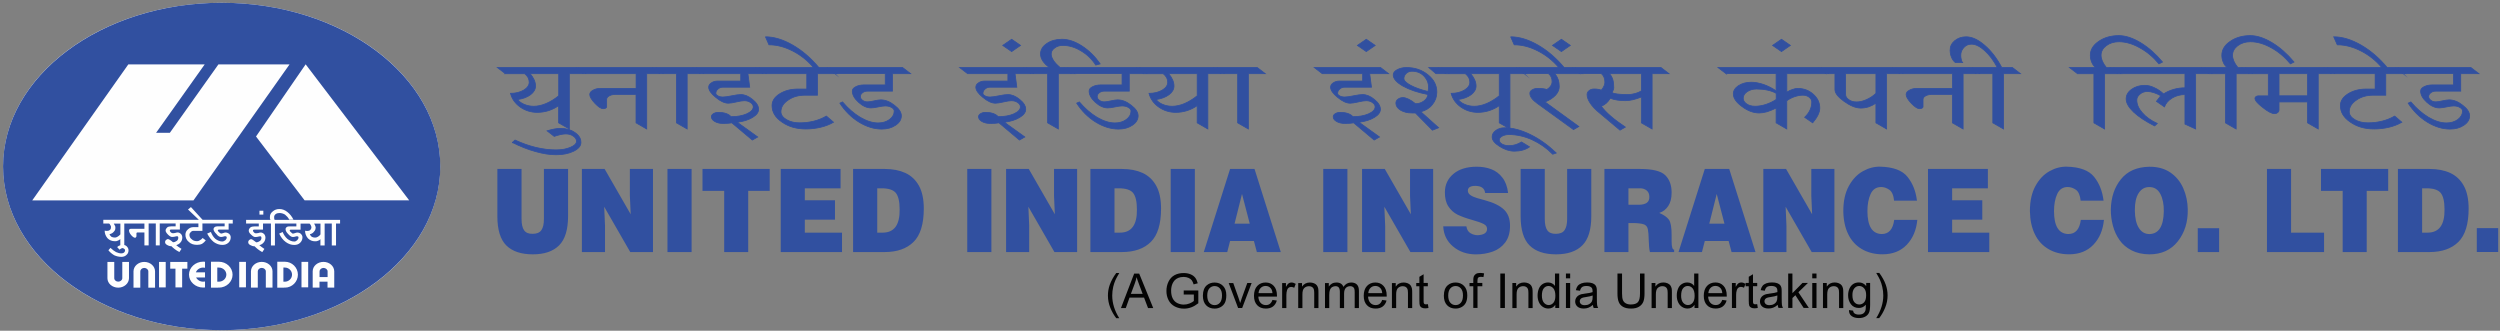 <svg width="703" height="93" viewBox="0 0 703 93" fill="none" xmlns="http://www.w3.org/2000/svg">
<rect x="0" y="0" width="703" height="93" fill="#808080" stroke="none"/>
<path d="M142.12 20.72L139.859 18.99H162.609L164.859 20.72H160.1V36.27L157.089 34.54V29.7C156.249 30.3 155.299 30.77 154.229 31.12C153.199 31.44 152.139 31.6 151.069 31.6C149.299 31.6 147.689 31.09 146.259 30.08C144.859 29.07 143.949 27.79 143.549 26.25C144.979 26.25 146.219 25.95 147.259 25.35C148.289 24.73 148.81 23.99 148.81 23.14C148.81 22.7 148.709 22.26 148.509 21.83C148.279 21.42 147.96 21.05 147.56 20.73H142.1L142.12 20.72ZM150.089 29.88C151.189 29.88 152.349 29.62 153.549 29.12C154.789 28.59 155.979 27.86 157.109 26.94V20.72H149.089C150.089 21.92 150.589 23.07 150.589 24.18C150.589 25.1 150.129 25.92 149.189 26.63C148.219 27.34 147.02 27.79 145.58 27.98C145.98 28.56 146.599 29.02 147.439 29.36C148.239 29.7 149.129 29.88 150.089 29.88ZM144.08 40.07L144.83 39.38C148.8 41.22 152.65 42.15 156.35 42.15C157.95 42.15 159.31 41.91 160.41 41.42C161.55 40.96 162.109 40.39 162.109 39.73C162.109 39.16 161.809 38.67 161.209 38.28C160.639 37.86 159.94 37.66 159.1 37.66C158.26 37.66 157.21 37.89 155.85 38.35L153.85 36.79C155.35 36.33 156.6 36.1 157.6 36.1C159.21 36.1 160.56 36.49 161.66 37.27C162.8 38.03 163.359 38.96 163.359 40.07C163.359 41.01 162.68 41.83 161.31 42.52C159.94 43.19 158.29 43.52 156.35 43.52C154.61 43.52 152.689 43.22 150.589 42.62C148.479 42.05 146.309 41.19 144.069 40.06L144.08 40.07ZM164.12 20.72L161.87 18.99H184.37L186.62 20.72H181.859V36.27L178.85 34.54V26.59H172.839C172.209 26.59 171.67 26.73 171.24 27C170.81 27.25 170.589 27.58 170.589 27.97V30.04C170.589 30.18 170.49 30.31 170.29 30.42C170.09 30.51 169.859 30.56 169.589 30.56C169.019 30.56 168.25 30.05 167.29 29.04C166.32 28 165.83 27.19 165.83 26.59C165.83 26.11 166.13 25.7 166.74 25.38C167.3 25.04 168.009 24.86 168.839 24.86H178.859V20.72H164.129H164.12ZM183.359 18.99H195.74L197.99 20.72H193.229V36.27L190.22 34.54V20.72H185.609L183.359 18.99ZM196.99 20.72L194.729 18.99H213.37L215.629 20.72H210.31L210.81 24.52H203.29C202.72 24.52 202.26 24.69 201.89 25.04C201.49 25.36 201.29 25.76 201.29 26.25C201.29 26.53 201.49 26.77 201.89 26.97C202.26 27.18 202.73 27.28 203.29 27.28C203.85 27.28 204.689 27.16 205.799 26.93C206.899 26.7 207.739 26.59 208.299 26.59C209.399 26.59 210.499 27.05 211.609 27.97C212.749 28.89 213.31 29.81 213.31 30.74C213.31 31.57 212.739 32.33 211.609 33.02C210.469 33.71 209.039 34.16 207.299 34.37L213.06 38.52L211.549 39.38L205.79 34.54C205.22 34.66 204.379 34.71 203.279 34.71C202.379 34.71 201.61 34.53 200.97 34.16C200.34 33.79 200.02 33.34 200.02 32.81C200.02 32.49 200.22 32.2 200.62 31.95C200.99 31.72 201.45 31.6 202.02 31.6C202.79 31.6 203.489 31.7 204.129 31.91C204.769 32.14 205.229 32.44 205.529 32.81C207.269 32.81 208.739 32.54 209.939 32.02C211.169 31.47 211.79 30.81 211.79 30.05C211.79 29.57 211.54 29.16 211.04 28.84C210.57 28.5 209.99 28.32 209.29 28.32C208.75 28.32 207.999 28.44 207.029 28.67C206.059 28.9 205.309 29.02 204.779 29.02C203.739 29.02 202.57 28.48 201.27 27.39C199.93 26.31 199.27 25.35 199.27 24.52C199.27 24.04 199.52 23.63 200.02 23.31C200.49 22.97 201.07 22.79 201.77 22.79H208.29V20.72H196.959H196.99ZM214.629 20.72L212.379 18.99H233.279L235.529 20.72H229.87V26.77H226.37C224.5 26.77 222.909 27.23 221.609 28.15C220.269 29.05 219.6 30.14 219.6 31.43C219.6 32.28 220.119 33.02 221.149 33.64C222.189 34.24 223.419 34.54 224.859 34.54C226.299 34.54 227.57 34.38 228.87 34.06C230.14 33.74 231.31 33.26 232.37 32.64L234.379 34.37C233.309 34.99 232.11 35.46 230.77 35.78C229.44 36.1 228.049 36.27 226.609 36.27C223.969 36.27 221.729 35.62 219.899 34.33C218.029 33.07 217.089 31.52 217.089 29.7C217.089 28.41 217.789 27.32 219.189 26.42C220.629 25.5 222.35 25.04 224.35 25.04H226.859V20.72H214.629ZM215.229 10.35C217.629 10.35 220.19 11.12 222.89 12.67C225.56 14.21 228.019 16.32 230.259 18.99H228.759C227.089 17.01 225.139 15.46 222.899 14.33C220.659 13.18 218.44 12.6 216.24 12.6L215.24 10.35H215.229ZM234.77 20.72L232.509 18.99H253.81L256.06 20.72H250.95V25.63H243.939C243.369 25.63 242.899 25.78 242.529 26.08C242.129 26.38 241.93 26.74 241.93 27.15C241.93 27.56 242.129 27.91 242.529 28.19C242.899 28.49 243.359 28.64 243.939 28.64C244.369 28.64 244.99 28.55 245.79 28.36C246.62 28.17 247.26 28.08 247.7 28.08C248.97 28.08 250.239 28.59 251.509 29.6C252.809 30.59 253.459 31.58 253.459 32.57C253.459 33.61 252.919 34.48 251.859 35.2C250.789 35.94 249.49 36.3 247.95 36.3C245.81 36.3 243.669 35.64 241.529 34.33C239.389 33 237.609 31.22 236.169 29.01L236.919 28.66C238.449 30.48 240.109 31.92 241.879 32.98C243.679 34.04 245.369 34.57 246.939 34.57C248.179 34.57 249.239 34.25 250.149 33.6C251.019 32.93 251.45 32.14 251.45 31.21C251.45 30.82 251.2 30.48 250.7 30.21C250.23 29.93 249.65 29.79 248.95 29.79C248.48 29.79 247.809 29.88 246.939 30.07C246.069 30.25 245.41 30.35 244.93 30.35C243.76 30.35 242.589 29.82 241.419 28.76C240.249 27.7 239.669 26.65 239.669 25.61C239.669 25.13 239.99 24.72 240.62 24.4C241.25 24.06 242.019 23.88 242.919 23.88H248.93V20.7H234.75L234.77 20.72ZM272.1 20.72L269.85 18.99H288.49L290.75 20.72H285.439L285.939 24.52H278.419C277.849 24.52 277.39 24.69 277.02 25.04C276.62 25.36 276.419 25.76 276.419 26.25C276.419 26.53 276.62 26.77 277.02 26.97C277.39 27.18 277.849 27.28 278.419 27.28C278.989 27.28 279.82 27.16 280.93 26.93C282.03 26.7 282.87 26.59 283.43 26.59C284.53 26.59 285.64 27.05 286.74 27.97C287.88 28.89 288.45 29.81 288.45 30.74C288.45 31.57 287.88 32.33 286.74 33.02C285.61 33.71 284.17 34.16 282.43 34.37L288.189 38.52L286.689 39.38L280.93 34.54C280.36 34.66 279.529 34.71 278.419 34.71C277.519 34.71 276.75 34.53 276.12 34.16C275.49 33.79 275.169 33.34 275.169 32.81C275.169 32.49 275.37 32.2 275.77 31.95C276.14 31.72 276.599 31.6 277.169 31.6C277.939 31.6 278.639 31.7 279.279 31.91C279.909 32.14 280.38 32.44 280.68 32.81C282.42 32.81 283.889 32.54 285.089 32.02C286.329 31.47 286.939 30.81 286.939 30.05C286.939 29.57 286.689 29.16 286.189 28.84C285.719 28.5 285.13 28.32 284.43 28.32C283.89 28.32 283.139 28.44 282.169 28.67C281.199 28.9 280.449 29.02 279.919 29.02C278.879 29.02 277.719 28.48 276.419 27.39C275.079 26.31 274.41 25.35 274.41 24.52C274.41 24.04 274.66 23.63 275.16 23.31C275.62 22.97 276.21 22.79 276.91 22.79H283.419V20.72H272.089H272.1ZM281.97 12.77L284.479 11.04L286.979 12.77L284.479 14.5L281.97 12.77ZM289.99 20.72L287.729 18.99H295.1C294.3 18.42 293.68 17.81 293.25 17.16C292.81 16.49 292.6 15.84 292.6 15.19C292.6 14.04 293.189 13.06 294.359 12.25C295.529 11.44 296.95 11.04 298.62 11.04C300.42 11.04 302.289 11.66 304.229 12.91C306.169 14.15 307.89 15.84 309.39 17.96L308.14 18.3C307.07 16.62 305.679 15.28 303.979 14.29C302.309 13.28 300.61 12.77 298.87 12.77C297.97 12.77 297.199 13.01 296.569 13.5C295.929 13.96 295.609 14.52 295.609 15.19C295.609 15.74 295.829 16.35 296.259 17.02C296.699 17.67 297.32 18.32 298.12 18.99H300.12L302.379 20.72H297.62V36.27L294.609 34.54V20.72H290H289.99ZM301.37 20.72L299.109 18.99H320.41L322.66 20.72H317.549V25.63H310.529C309.959 25.63 309.489 25.78 309.129 26.08C308.729 26.38 308.529 26.74 308.529 27.15C308.529 27.56 308.729 27.91 309.129 28.19C309.499 28.49 309.959 28.64 310.529 28.64C310.959 28.64 311.579 28.55 312.379 28.36C313.219 28.17 313.849 28.08 314.279 28.08C315.549 28.08 316.819 28.59 318.089 29.6C319.389 30.59 320.04 31.58 320.04 32.57C320.04 33.61 319.499 34.48 318.439 35.2C317.369 35.94 316.069 36.3 314.529 36.3C312.389 36.3 310.26 35.64 308.12 34.33C305.98 33 304.189 31.22 302.759 29.01L303.509 28.66C305.049 30.48 306.7 31.92 308.47 32.98C310.27 34.04 311.959 34.57 313.529 34.57C314.769 34.57 315.84 34.25 316.74 33.6C317.61 32.93 318.04 32.14 318.04 31.21C318.04 30.82 317.79 30.48 317.29 30.21C316.82 29.93 316.239 29.79 315.529 29.79C315.059 29.79 314.39 29.88 313.52 30.07C312.65 30.25 311.98 30.35 311.52 30.35C310.35 30.35 309.179 29.82 308.009 28.76C306.839 27.7 306.259 26.65 306.259 25.61C306.259 25.13 306.569 24.72 307.209 24.4C307.849 24.06 308.619 23.88 309.509 23.88H315.52V20.7H301.339L301.37 20.72ZM321.66 20.72L319.41 18.99H342.16L344.41 20.72H339.649V36.27L336.64 34.54V29.7C335.8 30.3 334.849 30.77 333.779 31.12C332.739 31.44 331.69 31.6 330.62 31.6C328.85 31.6 327.24 31.09 325.81 30.08C324.4 29.07 323.51 27.79 323.1 26.25C324.53 26.25 325.77 25.95 326.81 25.35C327.85 24.73 328.359 23.99 328.359 23.14C328.359 22.7 328.26 22.26 328.06 21.83C327.82 21.42 327.509 21.05 327.109 20.73H321.649L321.66 20.72ZM329.629 29.88C330.729 29.88 331.889 29.62 333.089 29.12C334.319 28.59 335.509 27.86 336.649 26.94V20.72H328.629C329.629 21.92 330.129 23.07 330.129 24.18C330.129 25.1 329.66 25.92 328.72 26.63C327.75 27.34 326.549 27.79 325.109 27.98C325.509 28.56 326.129 29.02 326.959 29.36C327.759 29.7 328.649 29.88 329.609 29.88H329.629ZM341.16 18.99H353.54L355.799 20.72H351.04V36.27L348.029 34.54V20.72H343.419L341.16 18.99ZM371.83 20.72L369.58 18.99H388.22L390.47 20.72H385.16L385.66 24.52H378.14C377.57 24.52 377.1 24.69 376.74 25.04C376.34 25.36 376.14 25.76 376.14 26.25C376.14 26.53 376.34 26.77 376.74 26.97C377.11 27.18 377.57 27.28 378.14 27.28C378.71 27.28 379.539 27.16 380.649 26.93C381.749 26.7 382.59 26.59 383.16 26.59C384.26 26.59 385.36 27.05 386.47 27.97C387.61 28.89 388.169 29.81 388.169 30.74C388.169 31.57 387.6 32.33 386.47 33.02C385.33 33.71 383.9 34.16 382.16 34.37L387.919 38.52L386.419 39.38L380.66 34.54C380.09 34.66 379.259 34.71 378.149 34.71C377.249 34.71 376.48 34.53 375.85 34.16C375.21 33.79 374.899 33.34 374.899 32.81C374.899 32.49 375.1 32.2 375.5 31.95C375.87 31.72 376.34 31.6 376.91 31.6C377.68 31.6 378.38 31.7 379.02 31.91C379.65 32.14 380.119 32.44 380.419 32.81C382.159 32.81 383.63 32.54 384.83 32.02C386.06 31.47 386.68 30.81 386.68 30.05C386.68 29.57 386.43 29.16 385.93 28.84C385.46 28.5 384.88 28.32 384.18 28.32C383.64 28.32 382.889 28.44 381.919 28.67C380.949 28.9 380.199 29.02 379.669 29.02C378.629 29.02 377.47 28.48 376.16 27.39C374.83 26.31 374.16 25.35 374.16 24.52C374.16 24.04 374.41 23.63 374.91 23.31C375.38 22.97 375.959 22.79 376.669 22.79H383.18V20.72H371.85H371.83ZM381.7 12.77L384.2 11.04L386.709 12.77L384.2 14.5L381.7 12.77ZM391.77 21.06C391.77 20.49 392.14 20 392.87 19.61C393.6 19.2 394.49 18.99 395.52 18.99C397.86 18.99 399.859 19.67 401.529 21.03C403.199 22.36 404.04 23.99 404.04 25.9C404.04 27.21 403.62 28.38 402.79 29.39C401.99 30.41 400.899 31.08 399.529 31.43L404.54 35.92L402.79 36.61L398.029 31.77H397.029C395.789 31.77 394.729 31.51 393.819 30.97C392.949 30.42 392.52 29.76 392.52 29C392.52 28.56 392.72 28.19 393.12 27.89C393.49 27.59 393.95 27.44 394.52 27.44C394.96 27.44 395.49 27.59 396.12 27.89C396.72 28.19 397.359 28.61 398.029 29.17C398.899 29.17 399.68 28.92 400.39 28.41C401.06 27.93 401.44 27.32 401.54 26.58C398.63 26.01 396.279 25.21 394.479 24.19C392.679 23.15 391.77 22.11 391.77 21.04V21.06ZM401.79 18.99H405.35L407.6 20.72H403.79L401.779 18.99H401.79ZM394.779 22.1C394.779 22.67 395.399 23.3 396.629 23.97C397.869 24.64 399.5 25.23 401.54 25.73C401.91 24.23 401.64 22.91 400.74 21.76C399.84 20.61 398.599 20.03 397.029 20.03C396.399 20.03 395.86 20.24 395.43 20.65C395 21.04 394.779 21.53 394.779 22.1ZM406.6 20.72L404.35 18.99H427.1L429.359 20.72H424.6V36.27L421.589 34.54V29.7C420.759 30.3 419.799 30.77 418.729 31.12C417.699 31.44 416.64 31.6 415.58 31.6C413.81 31.6 412.2 31.09 410.77 30.08C409.37 29.07 408.47 27.79 408.06 26.25C409.5 26.25 410.73 25.95 411.77 25.35C412.8 24.73 413.319 23.99 413.319 23.14C413.319 22.7 413.22 22.26 413.02 21.83C412.79 21.42 412.469 21.05 412.069 20.73H406.609L406.6 20.72ZM414.569 29.88C415.669 29.88 416.819 29.62 418.029 29.12C419.269 28.59 420.449 27.86 421.589 26.94V20.72H413.569C414.569 21.92 415.069 23.07 415.069 24.18C415.069 25.1 414.599 25.92 413.669 26.63C412.699 27.34 411.5 27.79 410.06 27.98C410.46 28.56 411.08 29.02 411.91 29.36C412.71 29.7 413.6 29.88 414.56 29.88H414.569ZM419.58 38.52C419.58 37.81 419.929 37.2 420.629 36.69C421.299 36.18 422.119 35.93 423.089 35.93C425.289 35.93 427.679 36.55 430.259 37.8C432.829 39.04 435.29 40.79 437.62 43.02L436.62 43.37C434.92 41.64 432.98 40.28 430.81 39.29C428.64 38.32 426.479 37.84 424.339 37.84C423.569 37.84 422.919 37.99 422.379 38.29C421.849 38.59 421.58 38.96 421.58 39.4C421.58 39.84 421.849 40.2 422.379 40.51C422.919 40.81 423.569 40.96 424.339 40.96C424.969 40.96 425.589 40.87 426.189 40.68C426.789 40.49 427.339 40.24 427.839 39.92L430.1 41.3C429.57 41.69 428.93 41.99 428.2 42.2C427.46 42.41 426.679 42.51 425.839 42.51C424.469 42.51 423.08 42.06 421.68 41.16C420.28 40.28 419.58 39.41 419.58 38.53V38.52ZM428.6 20.72L426.339 18.99H442.83L445.08 20.72H437.22C438.06 21.71 438.47 22.92 438.47 24.35C438.47 25.2 438.119 26.01 437.419 26.77C436.689 27.55 435.7 28.19 434.47 28.67L443.99 35.58L442.49 36.44L432.22 29.01C431.59 28.55 431.08 28.08 430.72 27.59C430.39 27.13 430.22 26.68 430.22 26.24C430.22 25.85 430.44 25.52 430.87 25.27C431.3 24.99 431.84 24.85 432.47 24.85C433.07 24.85 433.59 24.89 434.02 24.95C434.46 25 434.77 25.08 434.97 25.19C435.44 24.91 435.809 24.58 436.069 24.19C436.339 23.8 436.47 23.39 436.47 22.95C436.47 22.49 436.39 22.06 436.22 21.67C436.05 21.3 435.81 20.98 435.47 20.7H428.609L428.6 20.72ZM424.79 10.35C427.2 10.35 429.749 11.12 432.459 12.67C435.129 14.21 437.59 16.32 439.83 18.99H438.319C436.649 17.01 434.699 15.46 432.459 14.33C430.219 13.18 428 12.6 425.79 12.6L424.79 10.35ZM439.069 14.5L436.56 12.77L439.069 11.04L441.569 12.77L439.069 14.5ZM444.33 20.72L442.08 18.99H467.08L469.339 20.72H464.58V36.27L461.569 34.54V27.28C459.829 27.97 458.33 28.31 457.06 28.31C455.39 28.31 453.969 28.08 452.799 27.62C452.529 28.13 452.18 28.58 451.75 28.97C451.32 29.36 450.829 29.66 450.299 29.87C451.529 31.6 453.79 33.56 457.06 35.74L455.56 36.6L449.799 31.76C448.659 30.84 447.8 29.93 447.2 29.03C446.6 28.13 446.299 27.31 446.299 26.58C446.299 26.14 446.489 25.77 446.899 25.47C447.269 25.17 447.729 25.02 448.299 25.02C449.069 25.02 449.74 25.13 450.31 25.36C450.98 24.56 451.31 23.81 451.31 23.11C451.31 22.6 451.23 22.14 451.06 21.73C450.89 21.31 450.64 20.97 450.31 20.69H444.35L444.33 20.72ZM457.56 26.59C458.36 26.59 459.1 26.5 459.77 26.31C460.47 26.13 461.069 25.87 461.569 25.55V20.71H452.549C452.949 21.1 453.27 21.63 453.5 22.3C453.7 22.99 453.799 23.78 453.799 24.68C453.799 24.98 453.629 25.44 453.299 26.06C453.599 26.22 454.12 26.35 454.85 26.44C455.55 26.53 456.45 26.58 457.56 26.58V26.59ZM485.37 20.72L483.109 18.99H512.02L514.279 20.72H502.45V25.9C503.02 25.56 503.569 25.3 504.109 25.14C504.609 24.96 505.059 24.86 505.459 24.86C507.199 24.86 508.67 25.4 509.87 26.49C511.11 27.57 511.729 28.88 511.729 30.39C511.729 31.56 511.059 32.95 509.729 34.54L507.47 32.99C508.8 31.72 509.47 30.28 509.47 28.67C509.47 28.14 509.22 27.69 508.72 27.32C508.25 26.95 507.659 26.77 506.959 26.77C506.259 26.77 505.46 26.91 504.66 27.18C503.89 27.43 503.15 27.81 502.45 28.32V36.27L499.45 34.54V30.39C498.55 30.83 497.7 31.17 496.89 31.43C496.06 31.66 495.319 31.77 494.689 31.77C493.089 31.77 491.479 31.17 489.879 29.97C488.239 28.77 487.419 27.59 487.419 26.41C487.419 25.51 487.9 24.74 488.87 24.09C489.87 23.45 491.06 23.12 492.43 23.12C493.5 23.12 494.65 23.33 495.89 23.74C497.09 24.16 498.28 24.75 499.45 25.54V20.7H485.37V20.72ZM493.439 29.88C494.439 29.88 495.46 29.72 496.5 29.39C497.57 29.05 498.549 28.57 499.459 27.97V26.24C498.789 25.85 497.97 25.55 497 25.34C496.07 25.13 495.05 25.03 493.95 25.03C492.91 25.03 492.03 25.28 491.29 25.79C490.56 26.3 490.189 26.91 490.189 27.62C490.189 28.24 490.51 28.77 491.14 29.21C491.77 29.65 492.539 29.87 493.439 29.87V29.88ZM498.45 12.77L500.95 11.04L503.459 12.77L500.95 14.5L498.45 12.77ZM513.529 20.72L511.27 18.99H533.02L535.27 20.72H530.509V36.27L527.5 34.54V29.01C526.87 29.44 526.18 29.79 525.45 30.05C524.71 30.28 523.98 30.39 523.24 30.39C521.87 30.39 520.32 29.77 518.58 28.52C516.84 27.28 515.979 26.17 515.979 25.2V20.71H513.52L513.529 20.72ZM522 28.67C522.94 28.67 523.889 28.45 524.859 28.01C525.829 27.59 526.709 27.01 527.509 26.25V20.72H518.99V26.59C518.99 27.16 519.29 27.65 519.89 28.04C520.46 28.45 521.16 28.66 521.99 28.66L522 28.67ZM534.279 20.72L532.029 18.99H554.529L556.79 20.72H552.029V36.27L549.02 34.54V26.59H543.009C542.379 26.59 541.84 26.73 541.41 27C540.98 27.25 540.759 27.58 540.759 27.97V30.04C540.759 30.18 540.659 30.31 540.459 30.42C540.259 30.51 540.019 30.56 539.759 30.56C539.199 30.56 538.429 30.05 537.459 29.04C536.489 28 536.009 27.19 536.009 26.59C536.009 26.11 536.309 25.7 536.919 25.38C537.479 25.04 538.19 24.86 539.02 24.86H549.04V20.72H534.31H534.279ZM548.359 14.15C548.359 13.09 548.8 12.19 549.66 11.46C550.56 10.72 551.63 10.35 552.87 10.35C554.51 10.35 556.25 11.14 558.08 12.74C559.92 14.31 561.52 16.39 562.89 18.99H565.899L568.16 20.72H563.399V36.27L560.39 34.54V20.72H555.779L553.529 18.99H561.649C560.619 17.01 559.429 15.42 558.089 14.22C556.749 13.02 555.519 12.42 554.379 12.42C553.549 12.42 552.849 12.72 552.279 13.32C551.679 13.94 551.379 14.68 551.379 15.53C551.379 16.02 551.429 16.43 551.529 16.78C551.599 17.12 551.709 17.4 551.879 17.61H549.879C549.379 17.22 549.009 16.72 548.779 16.12C548.509 15.52 548.379 14.86 548.379 14.15H548.359ZM584.189 20.72L581.939 18.99H589.299C588.799 18.6 588.43 18.1 588.2 17.5C587.93 16.9 587.799 16.24 587.799 15.53C587.799 14.01 588.59 12.71 590.16 11.63C591.73 10.55 593.619 10.01 595.819 10.01C597.689 10.01 599.73 10.68 601.93 12.01C604.1 13.32 606.16 15.13 608.1 17.44L607.1 17.96C605.5 16.03 603.68 14.5 601.64 13.4C599.63 12.29 597.7 11.74 595.83 11.74C594.46 11.74 593.27 12.11 592.27 12.85C591.3 13.59 590.819 14.49 590.819 15.54C590.819 16.59 591.319 17.8 592.319 19H594.319L596.569 20.73H591.81V36.28L588.799 34.55V20.73H584.189V20.72ZM595.56 20.72L593.31 18.99H619.919L622.18 20.72H617.419V36.27L614.41 34.89V26.6C613.08 26.6 611.869 26.92 610.799 27.57C609.729 28.22 609.009 29.04 608.649 30.06L606.39 28.5L607.189 27.46C607.389 27.18 607.54 27.01 607.64 26.94C606.97 26.55 606.299 26.25 605.629 26.04C604.999 25.84 604.409 25.73 603.879 25.73C603.039 25.73 602.339 25.97 601.779 26.46C601.179 26.92 600.87 27.48 600.87 28.15C600.87 29.37 601.389 30.56 602.419 31.71C603.419 32.88 604.819 33.89 606.629 34.72L605.879 35.41C603.369 34.14 601.4 32.84 599.97 31.51C598.57 30.17 597.87 28.94 597.87 27.81C597.87 26.75 598.389 25.85 599.419 25.11C600.459 24.37 601.689 24 603.129 24C603.999 24 604.89 24.22 605.79 24.66C606.72 25.07 607.589 25.66 608.399 26.42C609.229 25.86 610.17 25.44 611.2 25.14C612.24 24.84 613.31 24.69 614.41 24.69V20.72H595.569H595.56ZM621.169 20.72L618.919 18.99H626.279C625.779 18.6 625.41 18.1 625.18 17.5C624.91 16.9 624.779 16.24 624.779 15.53C624.779 14.01 625.57 12.71 627.14 11.63C628.71 10.55 630.599 10.01 632.799 10.01C634.669 10.01 636.71 10.68 638.91 12.01C641.08 13.32 643.14 15.13 645.08 17.44L644.08 17.96C642.48 16.03 640.66 14.5 638.62 13.4C636.61 12.29 634.68 11.74 632.81 11.74C631.44 11.74 630.26 12.11 629.25 12.85C628.28 13.59 627.799 14.49 627.799 15.54C627.799 16.59 628.3 17.8 629.31 19H631.319L633.569 20.73H628.81V36.28L625.799 34.55V20.73H621.189L621.169 20.72ZM632.54 20.72L630.29 18.99H654.39L656.649 20.72H651.89V36.27L648.879 34.54V28.67H640.859V30.92C640.859 31.2 640.739 31.44 640.509 31.65C640.239 31.86 639.949 31.96 639.609 31.96C638.839 31.96 637.739 31.38 636.299 30.23C634.829 29.1 634.089 28.24 634.089 27.64C634.089 27.46 634.19 27.3 634.39 27.16C634.6 27.02 634.829 26.95 635.089 26.95H637.85V20.73H632.54V20.72ZM640.859 26.94H648.879V20.72H640.859V26.94ZM655.64 20.72L653.379 18.99H674.279L676.54 20.72H670.879V26.77H667.37C665.5 26.77 663.909 27.23 662.609 28.15C661.269 29.05 660.6 30.14 660.6 31.43C660.6 32.28 661.119 33.02 662.149 33.64C663.189 34.24 664.419 34.54 665.859 34.54C667.299 34.54 668.57 34.38 669.87 34.06C671.14 33.74 672.309 33.26 673.379 32.64L675.39 34.37C674.32 34.99 673.119 35.46 671.779 35.78C670.439 36.1 669.06 36.27 667.62 36.27C664.98 36.27 662.74 35.62 660.91 34.33C659.04 33.07 658.109 31.52 658.109 29.7C658.109 28.41 658.809 27.32 660.209 26.42C661.649 25.5 663.37 25.04 665.37 25.04H667.87V20.72H655.649H655.64ZM656.24 10.35C658.65 10.35 661.2 11.12 663.91 12.67C666.58 14.21 669.04 16.32 671.27 18.99H669.77C668.1 17.01 666.15 15.46 663.91 14.33C661.67 13.18 659.45 12.6 657.24 12.6L656.24 10.35ZM675.779 20.72L673.52 18.99H694.819L697.08 20.72H691.97V25.63H684.95C684.38 25.63 683.909 25.78 683.549 26.08C683.149 26.38 682.95 26.74 682.95 27.15C682.95 27.56 683.149 27.91 683.549 28.19C683.919 28.49 684.38 28.64 684.95 28.64C685.38 28.64 685.999 28.55 686.799 28.36C687.639 28.17 688.27 28.08 688.7 28.08C689.97 28.08 691.239 28.59 692.509 29.6C693.809 30.59 694.459 31.58 694.459 32.57C694.459 33.61 693.919 34.48 692.859 35.2C691.789 35.94 690.49 36.3 688.95 36.3C686.81 36.3 684.68 35.64 682.54 34.33C680.4 33 678.61 31.22 677.18 29.01L677.93 28.66C679.47 30.48 681.12 31.92 682.89 32.98C684.69 34.04 686.38 34.57 687.95 34.57C689.18 34.57 690.25 34.25 691.16 33.6C692.03 32.93 692.459 32.14 692.459 31.21C692.459 30.82 692.209 30.48 691.709 30.21C691.24 29.93 690.66 29.79 689.95 29.79C689.48 29.79 688.81 29.88 687.95 30.07C687.08 30.25 686.409 30.35 685.939 30.35C684.769 30.35 683.6 29.82 682.43 28.76C681.26 27.7 680.68 26.65 680.68 25.61C680.68 25.13 680.989 24.72 681.629 24.4C682.259 24.06 683.03 23.88 683.93 23.88H689.939V20.7H675.759L675.779 20.72Z" fill="#3150A0"/>
<path d="M142.12 20.72L139.859 18.99H162.609L164.859 20.72H160.1V36.27L157.089 34.54V29.7C156.249 30.3 155.299 30.77 154.229 31.12C153.199 31.44 152.139 31.6 151.069 31.6C149.299 31.6 147.689 31.09 146.259 30.08C144.859 29.07 143.949 27.79 143.549 26.25C144.979 26.25 146.219 25.95 147.259 25.35C148.289 24.73 148.81 23.99 148.81 23.14C148.81 22.7 148.709 22.26 148.509 21.83C148.279 21.42 147.96 21.05 147.56 20.73H142.1L142.12 20.72ZM150.089 29.88C151.189 29.88 152.349 29.62 153.549 29.12C154.789 28.59 155.979 27.86 157.109 26.94V20.72H149.089C150.089 21.92 150.589 23.07 150.589 24.18C150.589 25.1 150.119 25.92 149.189 26.63C148.219 27.34 147.02 27.79 145.58 27.98C145.98 28.56 146.599 29.02 147.439 29.36C148.239 29.7 149.129 29.88 150.089 29.88ZM144.08 40.07L144.83 39.38C148.8 41.22 152.65 42.15 156.35 42.15C157.95 42.15 159.31 41.91 160.41 41.42C161.55 40.96 162.109 40.39 162.109 39.73C162.109 39.16 161.809 38.67 161.209 38.28C160.639 37.86 159.94 37.66 159.1 37.66C158.26 37.66 157.21 37.89 155.85 38.35L153.839 36.79C155.339 36.33 156.6 36.1 157.6 36.1C159.2 36.1 160.56 36.49 161.66 37.27C162.8 38.03 163.359 38.96 163.359 40.07C163.359 41.01 162.68 41.83 161.31 42.52C159.94 43.19 158.29 43.52 156.35 43.52C154.61 43.52 152.689 43.22 150.589 42.62C148.489 42.05 146.32 41.19 144.08 40.06V40.07ZM164.12 20.72L161.859 18.99H184.359L186.62 20.72H181.859V36.27L178.85 34.54V26.59H172.839C172.199 26.59 171.67 26.73 171.24 27C170.81 27.25 170.589 27.58 170.589 27.97V30.04C170.589 30.18 170.49 30.31 170.29 30.42C170.09 30.51 169.849 30.56 169.589 30.56C169.019 30.56 168.25 30.05 167.29 29.04C166.32 28 165.839 27.19 165.839 26.59C165.839 26.11 166.14 25.7 166.74 25.38C167.31 25.04 168.01 24.86 168.85 24.86H178.87V20.72H164.14H164.12ZM183.359 18.99H195.74L197.99 20.72H193.229V36.27L190.22 34.54V20.72H185.609L183.359 18.99ZM196.99 20.72L194.729 18.99H213.37L215.629 20.72H210.319L210.819 24.52H203.299C202.739 24.52 202.259 24.69 201.899 25.04C201.499 25.36 201.299 25.76 201.299 26.25C201.299 26.53 201.499 26.77 201.899 26.97C202.269 27.18 202.739 27.28 203.299 27.28C203.859 27.28 204.699 27.16 205.799 26.93C206.899 26.7 207.74 26.59 208.31 26.59C209.41 26.59 210.52 27.05 211.62 27.97C212.76 28.89 213.319 29.81 213.319 30.74C213.319 31.57 212.75 32.33 211.62 33.02C210.48 33.71 209.05 34.16 207.31 34.37L213.069 38.52L211.56 39.38L205.799 34.54C205.229 34.66 204.399 34.71 203.299 34.71C202.399 34.71 201.63 34.53 201 34.16C200.37 33.79 200.049 33.34 200.049 32.81C200.049 32.49 200.249 32.2 200.649 31.95C201.019 31.72 201.479 31.6 202.049 31.6C202.819 31.6 203.52 31.7 204.16 31.91C204.79 32.14 205.26 32.44 205.56 32.81C207.3 32.81 208.77 32.54 209.97 32.02C211.21 31.47 211.819 30.81 211.819 30.05C211.819 29.57 211.569 29.16 211.069 28.84C210.599 28.5 210.019 28.32 209.319 28.32C208.779 28.32 208.03 28.44 207.06 28.67C206.09 28.9 205.34 29.02 204.81 29.02C203.77 29.02 202.599 28.48 201.299 27.39C199.959 26.31 199.29 25.35 199.29 24.52C199.29 24.04 199.54 23.63 200.04 23.31C200.51 22.97 201.09 22.79 201.79 22.79H208.299V20.72H196.979H196.99ZM214.629 20.72L212.37 18.99H233.27L235.529 20.72H229.87V26.77H226.37C224.5 26.77 222.909 27.23 221.609 28.15C220.269 29.05 219.6 30.14 219.6 31.43C219.6 32.28 220.119 33.02 221.149 33.64C222.189 34.24 223.419 34.54 224.859 34.54C226.299 34.54 227.57 34.38 228.87 34.06C230.14 33.74 231.309 33.26 232.379 32.64L234.39 34.37C233.32 34.99 232.119 35.46 230.779 35.78C229.439 36.1 228.06 36.27 226.62 36.27C223.98 36.27 221.74 35.62 219.91 34.33C218.04 33.07 217.1 31.52 217.1 29.7C217.1 28.41 217.8 27.32 219.2 26.42C220.64 25.5 222.359 25.04 224.359 25.04H226.87V20.72H214.64H214.629ZM215.229 10.35C217.629 10.35 220.19 11.12 222.89 12.67C225.56 14.21 228.019 16.32 230.259 18.99H228.759C227.089 17.01 225.139 15.46 222.899 14.33C220.659 13.18 218.44 12.6 216.24 12.6L215.24 10.35H215.229ZM234.77 20.72L232.509 18.99H253.81L256.069 20.72H250.959V25.63H243.939C243.369 25.63 242.9 25.78 242.54 26.08C242.14 26.38 241.939 26.74 241.939 27.15C241.939 27.56 242.14 27.91 242.54 28.19C242.91 28.49 243.369 28.64 243.939 28.64C244.369 28.64 244.99 28.55 245.79 28.36C246.62 28.17 247.26 28.08 247.7 28.08C248.97 28.08 250.239 28.59 251.509 29.6C252.809 30.59 253.459 31.58 253.459 32.57C253.459 33.61 252.929 34.48 251.859 35.2C250.789 35.94 249.49 36.3 247.95 36.3C245.81 36.3 243.67 35.64 241.54 34.33C239.4 33 237.609 31.22 236.169 29.01L236.919 28.66C238.449 30.48 240.109 31.92 241.879 32.98C243.679 34.04 245.369 34.57 246.939 34.57C248.179 34.57 249.249 34.25 250.149 33.6C251.019 32.93 251.45 32.14 251.45 31.21C251.45 30.82 251.2 30.48 250.7 30.21C250.23 29.93 249.65 29.79 248.95 29.79C248.48 29.79 247.809 29.88 246.939 30.07C246.069 30.25 245.41 30.35 244.93 30.35C243.76 30.35 242.59 29.82 241.43 28.76C240.26 27.7 239.669 26.65 239.669 25.61C239.669 25.13 239.99 24.72 240.62 24.4C241.25 24.06 242.019 23.88 242.919 23.88H248.93V20.7H234.75L234.77 20.72ZM272.1 20.72L269.85 18.99H288.49L290.75 20.72H285.43L285.93 24.52H278.41C277.84 24.52 277.37 24.69 277 25.04C276.6 25.36 276.399 25.76 276.399 26.25C276.399 26.53 276.6 26.77 277 26.97C277.37 27.18 277.84 27.28 278.41 27.28C278.98 27.28 279.81 27.16 280.91 26.93C282.01 26.7 282.849 26.59 283.419 26.59C284.519 26.59 285.619 27.05 286.729 27.97C287.869 28.89 288.43 29.81 288.43 30.74C288.43 31.57 287.859 32.33 286.729 33.02C285.589 33.71 284.159 34.16 282.419 34.37L288.18 38.52L286.669 39.38L280.91 34.54C280.34 34.66 279.51 34.71 278.41 34.71C277.51 34.71 276.739 34.53 276.109 34.16C275.469 33.79 275.16 33.34 275.16 32.81C275.16 32.49 275.359 32.2 275.759 31.95C276.129 31.72 276.6 31.6 277.16 31.6C277.93 31.6 278.629 31.7 279.259 31.91C279.899 32.14 280.359 32.44 280.669 32.81C282.409 32.81 283.88 32.54 285.08 32.02C286.31 31.47 286.93 30.81 286.93 30.05C286.93 29.57 286.68 29.16 286.18 28.84C285.71 28.5 285.13 28.32 284.43 28.32C283.89 28.32 283.139 28.44 282.169 28.67C281.199 28.9 280.45 29.02 279.91 29.02C278.88 29.02 277.699 28.48 276.399 27.39C275.069 26.31 274.399 25.35 274.399 24.52C274.399 24.04 274.649 23.63 275.149 23.31C275.619 22.97 276.2 22.79 276.91 22.79H283.419V20.72H272.089H272.1ZM281.97 12.77L284.479 11.04L286.979 12.77L284.479 14.5L281.97 12.77ZM289.99 20.72L287.729 18.99H295.1C294.3 18.42 293.68 17.81 293.24 17.16C292.81 16.49 292.589 15.84 292.589 15.19C292.589 14.04 293.169 13.06 294.339 12.25C295.509 11.44 296.93 11.04 298.6 11.04C300.4 11.04 302.269 11.66 304.209 12.91C306.149 14.15 307.87 15.84 309.37 17.96L308.12 18.3C307.05 16.62 305.659 15.28 303.959 14.29C302.289 13.28 300.59 12.77 298.85 12.77C297.95 12.77 297.18 13.01 296.54 13.5C295.91 13.96 295.589 14.52 295.589 15.19C295.589 15.74 295.81 16.35 296.24 17.02C296.68 17.67 297.289 18.32 298.089 18.99H300.1L302.359 20.72H297.6V36.27L294.589 34.54V20.72H289.979H289.99ZM301.37 20.72L299.109 18.99H320.41L322.66 20.72H317.549V25.63H310.529C309.959 25.63 309.489 25.78 309.129 26.08C308.729 26.38 308.529 26.74 308.529 27.15C308.529 27.56 308.729 27.91 309.129 28.19C309.499 28.49 309.959 28.64 310.529 28.64C310.959 28.64 311.579 28.55 312.379 28.36C313.219 28.17 313.849 28.08 314.279 28.08C315.549 28.08 316.819 28.59 318.089 29.6C319.389 30.59 320.04 31.58 320.04 32.57C320.04 33.61 319.499 34.48 318.439 35.2C317.369 35.94 316.069 36.3 314.529 36.3C312.389 36.3 310.26 35.64 308.12 34.33C305.98 33 304.189 31.22 302.759 29.01L303.509 28.66C305.049 30.48 306.7 31.92 308.47 32.98C310.27 34.04 311.959 34.57 313.529 34.57C314.769 34.57 315.84 34.25 316.74 33.6C317.61 32.93 318.04 32.14 318.04 31.21C318.04 30.82 317.79 30.48 317.29 30.21C316.82 29.93 316.239 29.79 315.529 29.79C315.059 29.79 314.39 29.88 313.52 30.07C312.65 30.25 311.98 30.35 311.52 30.35C310.35 30.35 309.179 29.82 308.009 28.76C306.839 27.7 306.259 26.65 306.259 25.61C306.259 25.13 306.569 24.72 307.209 24.4C307.849 24.06 308.619 23.88 309.509 23.88H315.52V20.7H301.339L301.37 20.72ZM321.66 20.72L319.41 18.99H342.16L344.41 20.72H339.649V36.27L336.64 34.54V29.7C335.8 30.3 334.849 30.77 333.779 31.12C332.739 31.44 331.69 31.6 330.62 31.6C328.85 31.6 327.24 31.09 325.81 30.08C324.4 29.07 323.51 27.79 323.1 26.25C324.53 26.25 325.77 25.95 326.81 25.35C327.85 24.73 328.359 23.99 328.359 23.14C328.359 22.7 328.26 22.26 328.06 21.83C327.82 21.42 327.509 21.05 327.109 20.73H321.649L321.66 20.72ZM329.629 29.88C330.729 29.88 331.889 29.62 333.089 29.12C334.319 28.59 335.509 27.86 336.649 26.94V20.72H328.629C329.629 21.92 330.129 23.07 330.129 24.18C330.129 25.1 329.66 25.92 328.72 26.63C327.75 27.34 326.549 27.79 325.109 27.98C325.509 28.56 326.129 29.02 326.959 29.36C327.759 29.7 328.649 29.88 329.609 29.88H329.629ZM341.16 18.99H353.54L355.799 20.72H351.04V36.27L348.029 34.54V20.72H343.419L341.16 18.99ZM371.83 20.72L369.58 18.99H388.22L390.47 20.72H385.16L385.66 24.52H378.14C377.57 24.52 377.1 24.69 376.74 25.04C376.34 25.36 376.14 25.76 376.14 26.25C376.14 26.53 376.34 26.77 376.74 26.97C377.11 27.18 377.57 27.28 378.14 27.28C378.71 27.28 379.539 27.16 380.649 26.93C381.749 26.7 382.59 26.59 383.16 26.59C384.26 26.59 385.36 27.05 386.47 27.97C387.61 28.89 388.169 29.81 388.169 30.74C388.169 31.57 387.6 32.33 386.47 33.02C385.33 33.71 383.9 34.16 382.16 34.37L387.919 38.52L386.419 39.38L380.66 34.54C380.09 34.66 379.259 34.71 378.149 34.71C377.249 34.71 376.48 34.53 375.85 34.16C375.21 33.79 374.899 33.34 374.899 32.81C374.899 32.49 375.1 32.2 375.5 31.95C375.87 31.72 376.34 31.6 376.91 31.6C377.68 31.6 378.38 31.7 379.02 31.91C379.65 32.14 380.119 32.44 380.419 32.81C382.159 32.81 383.63 32.54 384.83 32.02C386.06 31.47 386.68 30.81 386.68 30.05C386.68 29.57 386.43 29.16 385.93 28.84C385.46 28.5 384.88 28.32 384.18 28.32C383.64 28.32 382.889 28.44 381.919 28.67C380.949 28.9 380.199 29.02 379.669 29.02C378.629 29.02 377.47 28.48 376.16 27.39C374.83 26.31 374.16 25.35 374.16 24.52C374.16 24.04 374.41 23.63 374.91 23.31C375.38 22.97 375.959 22.79 376.669 22.79H383.18V20.72H371.85H371.83ZM381.7 12.77L384.2 11.04L386.709 12.77L384.2 14.5L381.7 12.77ZM391.77 21.06C391.77 20.49 392.14 20 392.87 19.61C393.6 19.2 394.49 18.99 395.52 18.99C397.86 18.99 399.859 19.67 401.529 21.03C403.199 22.36 404.04 23.99 404.04 25.9C404.04 27.21 403.62 28.38 402.79 29.39C401.99 30.41 400.899 31.08 399.529 31.43L404.54 35.92L402.79 36.61L398.029 31.77H397.029C395.789 31.77 394.729 31.51 393.819 30.97C392.949 30.42 392.52 29.76 392.52 29C392.52 28.56 392.72 28.19 393.12 27.89C393.49 27.59 393.95 27.44 394.52 27.44C394.96 27.44 395.49 27.59 396.12 27.89C396.72 28.19 397.359 28.61 398.029 29.17C398.899 29.17 399.68 28.92 400.39 28.41C401.06 27.93 401.44 27.32 401.54 26.58C398.63 26.01 396.279 25.21 394.479 24.19C392.679 23.15 391.77 22.11 391.77 21.04V21.06ZM401.79 18.99H405.35L407.6 20.72H403.79L401.779 18.99H401.79ZM394.779 22.1C394.779 22.67 395.399 23.3 396.629 23.97C397.869 24.64 399.5 25.23 401.54 25.73C401.91 24.23 401.64 22.91 400.74 21.76C399.84 20.61 398.599 20.03 397.029 20.03C396.399 20.03 395.86 20.24 395.43 20.65C395 21.04 394.779 21.53 394.779 22.1ZM406.6 20.72L404.35 18.99H427.1L429.359 20.72H424.6V36.27L421.589 34.54V29.7C420.759 30.3 419.799 30.77 418.729 31.12C417.699 31.44 416.64 31.6 415.58 31.6C413.81 31.6 412.2 31.09 410.77 30.08C409.37 29.07 408.47 27.79 408.06 26.25C409.5 26.25 410.73 25.95 411.77 25.35C412.8 24.73 413.319 23.99 413.319 23.14C413.319 22.7 413.22 22.26 413.02 21.83C412.79 21.42 412.469 21.05 412.069 20.73H406.609L406.6 20.72ZM414.569 29.88C415.669 29.88 416.819 29.62 418.029 29.12C419.269 28.59 420.449 27.86 421.589 26.94V20.72H413.569C414.569 21.92 415.069 23.07 415.069 24.18C415.069 25.1 414.599 25.92 413.669 26.63C412.699 27.34 411.5 27.79 410.06 27.98C410.46 28.56 411.08 29.02 411.91 29.36C412.71 29.7 413.6 29.88 414.56 29.88H414.569ZM419.58 38.52C419.58 37.81 419.929 37.2 420.629 36.69C421.299 36.18 422.119 35.93 423.089 35.93C425.289 35.93 427.679 36.55 430.259 37.8C432.829 39.04 435.289 40.79 437.629 43.02L436.629 43.37C434.929 41.64 432.989 40.28 430.819 39.29C428.649 38.32 426.49 37.84 424.35 37.84C423.58 37.84 422.93 37.99 422.39 38.29C421.86 38.59 421.589 38.96 421.589 39.4C421.589 39.84 421.86 40.2 422.39 40.51C422.93 40.81 423.58 40.96 424.35 40.96C424.98 40.96 425.6 40.87 426.2 40.68C426.8 40.49 427.35 40.24 427.85 39.92L430.109 41.3C429.579 41.69 428.939 41.99 428.209 42.2C427.469 42.41 426.69 42.51 425.85 42.51C424.48 42.51 423.089 42.06 421.689 41.16C420.289 40.28 419.589 39.41 419.589 38.53L419.58 38.52ZM428.6 20.72L426.339 18.99H442.83L445.08 20.72H437.209C438.049 21.71 438.459 22.92 438.459 24.35C438.459 25.2 438.11 26.01 437.41 26.77C436.67 27.55 435.69 28.19 434.45 28.67L443.97 35.58L442.459 36.44L432.189 29.01C431.559 28.55 431.049 28.08 430.689 27.59C430.359 27.13 430.189 26.68 430.189 26.24C430.189 25.85 430.409 25.52 430.839 25.27C431.269 24.99 431.809 24.85 432.439 24.85C433.039 24.85 433.56 24.89 433.99 24.95C434.43 25 434.739 25.08 434.939 25.19C435.409 24.91 435.78 24.58 436.04 24.19C436.31 23.8 436.439 23.39 436.439 22.95C436.439 22.49 436.359 22.06 436.189 21.67C436.019 21.3 435.779 20.98 435.439 20.7H428.58L428.6 20.72ZM424.79 10.35C427.2 10.35 429.749 11.12 432.459 12.67C435.129 14.21 437.59 16.32 439.83 18.99H438.33C436.66 17.01 434.7 15.46 432.47 14.33C430.23 13.18 428.009 12.6 425.799 12.6L424.799 10.35H424.79ZM439.069 14.5L436.56 12.77L439.069 11.04L441.58 12.77L439.069 14.5ZM444.33 20.72L442.069 18.99H467.069L469.319 20.72H464.56V36.27L461.549 34.54V27.28C459.809 27.97 458.31 28.31 457.04 28.31C455.37 28.31 453.949 28.08 452.779 27.62C452.509 28.13 452.159 28.58 451.729 28.97C451.299 29.36 450.809 29.66 450.279 29.87C451.519 31.6 453.77 33.56 457.04 35.74L455.54 36.6L449.779 31.76C448.639 30.84 447.78 29.93 447.18 29.03C446.58 28.13 446.279 27.31 446.279 26.58C446.279 26.14 446.479 25.77 446.879 25.47C447.249 25.17 447.709 25.02 448.279 25.02C449.049 25.02 449.72 25.13 450.29 25.36C450.96 24.56 451.29 23.81 451.29 23.11C451.29 22.6 451.21 22.14 451.04 21.73C450.87 21.31 450.62 20.97 450.29 20.69H444.33V20.72ZM457.56 26.59C458.36 26.59 459.1 26.5 459.77 26.31C460.47 26.13 461.069 25.87 461.569 25.55V20.71H452.549C452.949 21.1 453.27 21.63 453.5 22.3C453.7 22.99 453.799 23.78 453.799 24.68C453.799 24.98 453.629 25.44 453.299 26.06C453.599 26.22 454.12 26.35 454.85 26.44C455.55 26.53 456.45 26.58 457.56 26.58V26.59ZM485.37 20.72L483.109 18.99H512.029L514.29 20.72H502.459V25.9C503.029 25.56 503.579 25.3 504.109 25.14C504.609 24.96 505.059 24.86 505.459 24.86C507.199 24.86 508.67 25.4 509.87 26.49C511.11 27.57 511.729 28.88 511.729 30.39C511.729 31.56 511.059 32.95 509.729 34.54L507.47 32.99C508.8 31.72 509.47 30.28 509.47 28.67C509.47 28.14 509.22 27.69 508.72 27.32C508.25 26.95 507.669 26.77 506.959 26.77C506.249 26.77 505.46 26.91 504.66 27.18C503.89 27.43 503.15 27.81 502.45 28.32V36.27L499.439 34.54V30.39C498.539 30.83 497.689 31.17 496.879 31.43C496.049 31.66 495.31 31.77 494.68 31.77C493.08 31.77 491.47 31.17 489.87 29.97C488.23 28.77 487.41 27.59 487.41 26.41C487.41 25.51 487.889 24.74 488.859 24.09C489.859 23.45 491.049 23.12 492.419 23.12C493.489 23.12 494.639 23.33 495.879 23.74C497.079 24.16 498.269 24.75 499.439 25.54V20.7H485.359L485.37 20.72ZM493.439 29.88C494.439 29.88 495.46 29.72 496.5 29.39C497.57 29.05 498.559 28.57 499.459 27.97V26.24C498.789 25.85 497.97 25.55 497 25.34C496.07 25.13 495.05 25.03 493.95 25.03C492.91 25.03 492.03 25.28 491.29 25.79C490.56 26.3 490.189 26.91 490.189 27.62C490.189 28.24 490.51 28.77 491.14 29.21C491.77 29.65 492.539 29.87 493.439 29.87V29.88ZM498.45 12.77L500.959 11.04L503.459 12.77L500.959 14.5L498.45 12.77ZM513.529 20.72L511.27 18.99H533.02L535.279 20.72H530.52V36.27L527.509 34.54V29.01C526.879 29.44 526.189 29.79 525.459 30.05C524.719 30.28 523.99 30.39 523.25 30.39C521.88 30.39 520.329 29.77 518.589 28.52C516.849 27.28 515.99 26.17 515.99 25.2V20.71H513.529V20.72ZM522 28.67C522.94 28.67 523.889 28.45 524.859 28.01C525.829 27.59 526.709 27.01 527.509 26.25V20.72H518.99V26.59C518.99 27.16 519.29 27.65 519.89 28.04C520.46 28.45 521.16 28.66 521.99 28.66L522 28.67ZM534.279 20.72L532.029 18.99H554.529L556.779 20.72H552.02V36.27L549.009 34.54V26.59H543C542.37 26.59 541.829 26.73 541.399 27C540.969 27.25 540.75 27.58 540.75 27.97V30.04C540.75 30.18 540.65 30.31 540.45 30.42C540.25 30.51 540.01 30.56 539.75 30.56C539.19 30.56 538.42 30.05 537.45 29.04C536.48 28 536 27.19 536 26.59C536 26.11 536.3 25.7 536.91 25.38C537.47 25.04 538.179 24.86 539.009 24.86H549.029V20.72H534.299H534.279ZM548.359 14.15C548.359 13.09 548.79 12.19 549.66 11.46C550.56 10.72 551.63 10.35 552.87 10.35C554.51 10.35 556.24 11.14 558.08 12.74C559.92 14.31 561.52 16.39 562.89 18.99H565.89L568.149 20.72H563.39V36.27L560.379 34.54V20.72H555.77L553.52 18.99H561.64C560.6 17.01 559.42 15.42 558.08 14.22C556.74 13.02 555.51 12.42 554.37 12.42C553.54 12.42 552.83 12.72 552.27 13.32C551.67 13.94 551.37 14.68 551.37 15.53C551.37 16.02 551.42 16.43 551.52 16.78C551.59 17.12 551.7 17.4 551.87 17.61H549.87C549.37 17.22 549 16.72 548.77 16.12C548.5 15.52 548.37 14.86 548.37 14.15H548.359ZM584.189 20.72L581.939 18.99H589.299C588.799 18.6 588.43 18.1 588.2 17.5C587.93 16.9 587.799 16.24 587.799 15.53C587.799 14.01 588.59 12.71 590.16 11.63C591.73 10.55 593.619 10.01 595.819 10.01C597.689 10.01 599.73 10.68 601.93 12.01C604.1 13.32 606.16 15.13 608.1 17.44L607.1 17.96C605.5 16.03 603.68 14.5 601.64 13.4C599.63 12.29 597.7 11.74 595.83 11.74C594.46 11.74 593.27 12.11 592.27 12.85C591.3 13.59 590.819 14.49 590.819 15.54C590.819 16.59 591.319 17.8 592.319 19H594.319L596.58 20.73H591.819V36.28L588.81 34.55V20.73H584.2L584.189 20.72ZM595.56 20.72L593.31 18.99H619.919L622.18 20.72H617.419V36.27L614.41 34.89V26.6C613.08 26.6 611.869 26.92 610.799 27.57C609.729 28.22 609.01 29.04 608.64 30.06L606.39 28.5L607.189 27.46C607.389 27.18 607.54 27.01 607.64 26.94C606.97 26.55 606.299 26.25 605.629 26.04C604.999 25.84 604.409 25.73 603.879 25.73C603.039 25.73 602.339 25.97 601.779 26.46C601.179 26.92 600.87 27.48 600.87 28.15C600.87 29.37 601.389 30.56 602.419 31.71C603.419 32.88 604.819 33.89 606.629 34.72L605.879 35.41C603.369 34.14 601.4 32.84 599.97 31.51C598.57 30.17 597.87 28.94 597.87 27.81C597.87 26.75 598.389 25.85 599.419 25.11C600.449 24.37 601.689 24 603.129 24C603.999 24 604.89 24.22 605.79 24.66C606.72 25.07 607.589 25.66 608.399 26.42C609.229 25.86 610.17 25.44 611.2 25.14C612.24 24.84 613.31 24.69 614.41 24.69V20.72H595.569H595.56ZM621.169 20.72L618.919 18.99H626.279C625.779 18.6 625.41 18.1 625.18 17.5C624.91 16.9 624.779 16.24 624.779 15.53C624.779 14.01 625.57 12.71 627.14 11.63C628.71 10.55 630.599 10.01 632.799 10.01C634.669 10.01 636.71 10.68 638.91 12.01C641.08 13.32 643.14 15.13 645.08 17.44L644.08 17.96C642.48 16.03 640.66 14.5 638.62 13.4C636.61 12.29 634.679 11.74 632.799 11.74C631.429 11.74 630.25 12.11 629.24 12.85C628.27 13.59 627.79 14.49 627.79 15.54C627.79 16.59 628.289 17.8 629.299 19H631.31L633.56 20.73H628.799V36.28L625.799 34.55V20.73H621.189L621.169 20.72ZM632.54 20.72L630.29 18.99H654.39L656.649 20.72H651.89V36.27L648.879 34.54V28.67H640.859V30.92C640.859 31.2 640.739 31.44 640.509 31.65C640.239 31.86 639.949 31.96 639.609 31.96C638.839 31.96 637.739 31.38 636.299 30.23C634.829 29.1 634.089 28.24 634.089 27.64C634.089 27.46 634.19 27.3 634.39 27.16C634.59 27.02 634.829 26.95 635.089 26.95H637.85V20.73H632.54V20.72ZM640.859 26.94H648.879V20.72H640.859V26.94ZM655.64 20.72L653.379 18.99H674.279L676.54 20.72H670.879V26.77H667.37C665.5 26.77 663.909 27.23 662.609 28.15C661.269 29.05 660.609 30.14 660.609 31.43C660.609 32.28 661.13 33.02 662.16 33.64C663.19 34.24 664.43 34.54 665.87 34.54C667.31 34.54 668.579 34.38 669.879 34.06C671.149 33.74 672.32 33.26 673.39 32.64L675.399 34.37C674.329 34.99 673.13 35.46 671.79 35.78C670.45 36.1 669.069 36.27 667.629 36.27C664.989 36.27 662.749 35.62 660.919 34.33C659.049 33.07 658.12 31.52 658.12 29.7C658.12 28.41 658.82 27.32 660.22 26.42C661.66 25.5 663.379 25.04 665.379 25.04H667.89V20.72H655.669H655.64ZM656.24 10.35C658.65 10.35 661.2 11.12 663.91 12.67C666.58 14.21 669.04 16.32 671.27 18.99H669.77C668.1 17.01 666.14 15.46 663.91 14.33C661.67 13.18 659.45 12.6 657.24 12.6L656.24 10.35ZM675.779 20.72L673.52 18.99H694.819L697.069 20.72H691.959V25.63H684.939C684.369 25.63 683.91 25.78 683.54 26.08C683.14 26.38 682.939 26.74 682.939 27.15C682.939 27.56 683.14 27.91 683.54 28.19C683.91 28.49 684.369 28.64 684.939 28.64C685.379 28.64 685.99 28.55 686.79 28.36C687.63 28.17 688.26 28.08 688.7 28.08C689.97 28.08 691.239 28.59 692.509 29.6C693.809 30.59 694.459 31.58 694.459 32.57C694.459 33.61 693.919 34.48 692.859 35.2C691.789 35.94 690.49 36.3 688.95 36.3C686.81 36.3 684.68 35.64 682.54 34.33C680.4 33 678.61 31.22 677.18 29.01L677.93 28.66C679.47 30.48 681.12 31.92 682.89 32.98C684.69 34.04 686.38 34.57 687.95 34.57C689.18 34.57 690.25 34.25 691.16 33.6C692.03 32.93 692.459 32.14 692.459 31.21C692.459 30.82 692.209 30.48 691.709 30.21C691.239 29.93 690.65 29.79 689.95 29.79C689.48 29.79 688.81 29.88 687.95 30.07C687.08 30.25 686.409 30.35 685.939 30.35C684.769 30.35 683.6 29.82 682.43 28.76C681.26 27.7 680.68 26.65 680.68 25.61C680.68 25.13 680.989 24.72 681.629 24.4C682.259 24.06 683.03 23.88 683.93 23.88H689.939V20.7H675.759L675.779 20.72Z" stroke="#3150A0" stroke-width="0.22" stroke-miterlimit="22.93"/>
<path d="M139.87 47.51H146.66V61.57C146.66 63.02 146.899 64.08 147.379 64.76C147.859 65.44 148.659 65.77 149.779 65.75C150.949 65.75 151.77 65.41 152.24 64.71C152.72 64.02 152.95 62.97 152.95 61.57V47.51H159.74V60.79C159.74 64.57 158.899 67.31 157.229 68.99C155.559 70.67 153.09 71.52 149.83 71.52C146.57 71.52 144.059 70.69 142.379 69.02C140.699 67.36 139.859 64.61 139.859 60.79V47.51H139.87ZM163.64 47.51H170.02L177.35 60.25L177.12 55.06V47.51H183.62V70.88H177.229L169.899 58.14L170.129 63.46V70.88H163.629V47.51H163.64ZM187.689 47.51H194.479V70.88H187.689V47.51ZM197.54 47.51H216.439V53.67H210.399V70.88H203.64V53.67H197.54V47.51ZM219.529 47.51H236.37V52.95H226.319V56.32H234.799V61.77H226.319V65.43H236.779V70.88H219.54V47.51H219.529ZM239.89 47.51H248.799C251.029 47.51 252.96 47.89 254.6 48.64C256.23 49.4 257.5 50.6 258.41 52.24C259.32 53.88 259.77 56.02 259.77 58.66C259.77 63 258.81 66.13 256.89 68.03C254.97 69.93 252.26 70.88 248.74 70.88H239.89V47.51ZM246.68 52.95V65.42H248.2C251.44 65.42 253.039 63.25 252.979 58.91C252.979 56.68 252.62 55.14 251.91 54.26C251.19 53.38 249.839 52.95 247.859 52.95H246.689H246.68ZM271.99 47.51H278.779V70.88H271.99V47.51ZM282.899 47.51H289.29L296.62 60.25L296.39 55.06V47.51H302.89V70.88H296.509L289.18 58.14L289.41 63.46V70.88H282.91V47.51H282.899ZM306.609 47.51H315.52C317.75 47.51 319.679 47.89 321.319 48.64C322.949 49.4 324.219 50.6 325.129 52.24C326.039 53.88 326.49 56.02 326.49 58.66C326.49 63 325.53 66.13 323.62 68.03C321.7 69.93 318.98 70.88 315.47 70.88H306.62V47.51H306.609ZM313.399 52.95V65.42H314.919C318.159 65.42 319.76 63.25 319.7 58.91C319.7 56.68 319.339 55.14 318.629 54.26C317.919 53.38 316.56 52.95 314.58 52.95H313.41H313.399ZM329.2 47.51H335.99V70.88H329.2V47.51ZM345.899 47.51H352.77L360.16 70.88H353.43L352.6 67.77H345.899L345.1 70.88H338.509L345.899 47.51ZM347.16 62.9H351.43L349.25 54.54L347.16 62.9ZM372.1 47.51H378.89V70.88H372.1V47.51ZM383.009 47.51H389.399L396.729 60.25L396.5 55.06V47.51H403V70.88H396.609L389.279 58.14L389.509 63.46V70.88H383.009V47.51ZM417.629 54.28C417.459 52.94 416.53 52.27 414.85 52.27C413.52 52.27 412.819 52.69 412.759 53.53C412.739 54.05 412.959 54.48 413.439 54.83C413.909 55.17 414.529 55.46 415.319 55.69C416.099 55.92 416.86 56.13 417.58 56.32C420 56.97 421.79 57.85 422.93 58.95C424.08 60.05 424.64 61.58 424.62 63.52C424.62 65.42 424.169 66.97 423.279 68.17C422.379 69.37 421.2 70.23 419.74 70.75C418.28 71.27 416.709 71.53 415.029 71.53C412.509 71.53 410.379 70.8 408.629 69.34C406.879 67.88 405.949 65.99 405.839 63.65H412.339C412.489 64.58 412.889 65.23 413.529 65.59C414.169 65.96 414.83 66.14 415.52 66.14C417.18 66.06 418.06 65.53 418.16 64.55C418.23 63.88 417.93 63.37 417.25 63.01C416.57 62.65 415.53 62.28 414.12 61.89C412.35 61.39 410.929 60.88 409.879 60.37C408.829 59.85 407.97 59.08 407.29 58.05C406.61 57.02 406.279 55.67 406.299 53.98C406.339 51.88 407.15 50.18 408.75 48.86C410.34 47.54 412.52 46.88 415.29 46.88C416.76 46.88 418.109 47.11 419.339 47.58C420.569 48.04 421.62 48.83 422.479 49.95C423.339 51.06 423.87 52.5 424.08 54.28H417.64H417.629ZM427.6 47.51H434.39V61.57C434.39 63.02 434.63 64.08 435.1 64.76C435.58 65.44 436.38 65.77 437.5 65.75C438.66 65.75 439.489 65.41 439.959 64.71C440.439 64.02 440.68 62.97 440.68 61.57V47.51H447.47V60.79C447.47 64.57 446.639 67.31 444.959 68.99C443.289 70.67 440.82 71.52 437.56 71.52C434.3 71.52 431.8 70.69 430.12 69.02C428.44 67.36 427.6 64.61 427.6 60.79V47.51ZM457.919 52.95V57.58H460.759C462.859 57.58 463.87 56.82 463.79 55.31C463.79 54.55 463.54 53.97 463.04 53.56C462.54 53.15 461.909 52.95 461.149 52.95H457.919ZM451.16 47.51H461.149C464.719 47.51 467.099 48.1 468.279 49.28C469.469 50.46 470.06 52.08 470.06 54.16C470.06 55.74 469.74 57 469.1 57.95C468.46 58.9 467.629 59.54 466.589 59.87C467.869 60.43 468.769 61.06 469.279 61.75C469.799 62.44 470.06 63.89 470.06 66.09V67.91C470.06 69.44 470.3 70.21 470.77 70.21V70.89H463.959C463.769 70.13 463.659 69.04 463.629 67.62C463.599 66.19 463.519 65.14 463.379 64.47C463.249 63.8 462.889 63.35 462.319 63.11C461.609 62.85 460.479 62.72 458.919 62.72H457.919V70.88H451.16V47.51ZM479.39 47.51H486.259L493.649 70.88H486.919L486.089 67.77H479.39L478.589 70.88H472L479.39 47.51ZM480.649 62.9H484.919L482.74 54.54L480.649 62.9ZM495.85 47.51H502.24L509.569 60.25L509.339 55.06V47.51H515.839V70.88H509.45L502.12 58.14L502.35 63.46V70.88H495.85V47.51ZM532.62 56.45C532.47 54.9 532.009 53.86 531.259 53.35C530.499 52.84 529.749 52.59 528.979 52.59C527.609 52.59 526.62 53.24 526.02 54.55C525.42 55.86 525.12 57.46 525.12 59.36C525.12 63.59 526.459 65.74 529.129 65.81C531.139 65.81 532.309 64.48 532.649 61.82H539.149C538.879 64.69 537.889 67.03 536.189 68.82C534.479 70.61 532.209 71.51 529.359 71.51C527.139 71.51 525.199 71.02 523.529 70.03C521.859 69.05 520.589 67.65 519.709 65.83C518.829 64.02 518.369 61.85 518.339 59.35C518.339 56.54 518.859 54.19 519.899 52.3C520.939 50.41 522.26 49.02 523.85 48.14C525.45 47.25 527.059 46.83 528.709 46.87C532.369 46.95 534.939 47.91 536.399 49.74C537.859 51.56 538.739 53.8 539.049 56.43H532.64L532.62 56.45ZM542.149 47.51H558.99V52.95H548.939V56.32H557.419V61.77H548.939V65.43H559.39V70.88H542.149V47.51ZM585.08 56.45C584.92 54.9 584.47 53.86 583.72 53.35C582.97 52.84 582.21 52.59 581.45 52.59C580.07 52.59 579.09 53.24 578.49 54.55C577.89 55.86 577.589 57.46 577.589 59.36C577.589 63.59 578.92 65.74 581.6 65.81C583.61 65.81 584.779 64.48 585.129 61.82H591.629C591.359 64.69 590.37 67.03 588.66 68.82C586.95 70.61 584.67 71.51 581.83 71.51C579.62 71.51 577.679 71.02 576.009 70.03C574.339 69.05 573.059 67.65 572.189 65.83C571.309 64.02 570.85 61.85 570.81 59.35C570.81 56.54 571.33 54.19 572.37 52.3C573.41 50.41 574.729 49.02 576.319 48.14C577.909 47.25 579.53 46.83 581.18 46.87C584.84 46.95 587.41 47.91 588.87 49.74C590.33 51.56 591.21 53.8 591.52 56.43H585.109L585.08 56.45ZM604.35 46.89C606.72 46.87 608.7 47.41 610.31 48.51C611.91 49.61 613.12 51.08 613.93 52.92C614.74 54.76 615.17 56.76 615.2 58.92C615.26 62.44 614.33 65.42 612.41 67.86C610.49 70.3 607.82 71.52 604.41 71.52C602.48 71.5 600.809 71.13 599.399 70.4C597.989 69.68 596.859 68.71 596.009 67.5C595.159 66.29 594.539 64.95 594.149 63.48C593.759 62.01 593.56 60.51 593.56 58.98C593.62 55.54 594.559 52.69 596.399 50.41C598.229 48.13 600.879 46.96 604.359 46.89H604.35ZM604.35 52.6C603.11 52.6 602.12 53.16 601.39 54.3C600.65 55.44 600.299 57.06 600.319 59.18C600.339 61.3 600.709 62.94 601.439 64.09C602.169 65.24 603.159 65.82 604.419 65.82C607.039 65.76 608.379 63.64 608.459 59.47C608.499 57.48 608.17 55.84 607.49 54.54C606.8 53.24 605.76 52.6 604.37 52.6H604.35ZM618.009 64.17H624.02V70.88H618.009V64.17ZM637.459 47.51H644.25V65.43H653.529V70.88H637.47V47.51H637.459ZM652.66 47.51H671.56V53.67H665.52V70.88H658.759V53.67H652.66V47.51ZM674.31 47.51H683.209C685.439 47.51 687.379 47.89 689.009 48.64C690.649 49.4 691.919 50.6 692.819 52.24C693.729 53.88 694.18 56.02 694.18 58.66C694.18 63 693.219 66.13 691.299 68.03C689.379 69.93 686.659 70.88 683.149 70.88H674.299V47.51H674.31ZM681.1 52.95V65.42H682.62C685.86 65.42 687.459 63.25 687.399 58.91C687.399 56.68 687.04 55.14 686.33 54.26C685.62 53.38 684.259 52.95 682.279 52.95H681.109H681.1ZM696.479 64.16H702.49V70.87H696.479V64.16Z" fill="#3150A0"/>
<path d="M313.889 89.47C313.239 88.64 312.679 87.67 312.229 86.56C311.779 85.45 311.549 84.3 311.549 83.11C311.549 82.06 311.719 81.06 312.059 80.1C312.459 78.98 313.069 77.87 313.889 76.77H314.739C314.209 77.68 313.849 78.34 313.679 78.73C313.409 79.34 313.199 79.97 313.039 80.64C312.849 81.46 312.759 82.29 312.759 83.13C312.759 85.25 313.419 87.37 314.739 89.48H313.889V89.47ZM315.209 86.63L318.929 76.93H320.339L324.289 86.63H322.829L321.709 83.69H317.619L316.569 86.63H315.209ZM317.999 82.64H321.309L320.299 79.95C319.989 79.13 319.759 78.46 319.609 77.93C319.479 78.56 319.299 79.18 319.069 79.8L317.999 82.65V82.64ZM332.859 82.82V81.68H336.969V85.27C336.339 85.77 335.689 86.15 335.019 86.41C334.349 86.66 333.659 86.79 332.959 86.79C332.009 86.79 331.139 86.59 330.359 86.18C329.579 85.77 328.989 85.18 328.599 84.41C328.199 83.64 327.999 82.78 327.999 81.83C327.999 80.88 328.189 80.01 328.589 79.19C328.989 78.38 329.549 77.77 330.289 77.37C331.029 76.97 331.889 76.78 332.849 76.78C333.549 76.78 334.179 76.89 334.749 77.12C335.319 77.35 335.759 77.67 336.079 78.07C336.399 78.48 336.639 79.01 336.809 79.66L335.649 79.97C335.499 79.48 335.319 79.09 335.109 78.8C334.889 78.52 334.589 78.29 334.179 78.13C333.779 77.96 333.339 77.87 332.849 77.87C332.269 77.87 331.759 77.96 331.329 78.14C330.899 78.32 330.559 78.55 330.299 78.84C330.039 79.13 329.839 79.45 329.689 79.8C329.439 80.4 329.319 81.05 329.319 81.75C329.319 82.62 329.469 83.34 329.769 83.93C330.069 84.51 330.499 84.95 331.069 85.23C331.639 85.51 332.239 85.65 332.879 85.65C333.439 85.65 333.979 85.54 334.509 85.33C335.039 85.11 335.439 84.88 335.709 84.64V82.82H332.859ZM338.259 83.11C338.259 81.82 338.619 80.85 339.339 80.23C339.939 79.71 340.679 79.45 341.549 79.45C342.509 79.45 343.309 79.77 343.919 80.4C344.529 81.03 344.839 81.9 344.839 83.02C344.839 83.92 344.699 84.63 344.429 85.15C344.159 85.67 343.759 86.07 343.249 86.35C342.729 86.64 342.169 86.78 341.549 86.78C340.569 86.78 339.769 86.47 339.159 85.84C338.549 85.21 338.249 84.3 338.249 83.12L338.259 83.11ZM339.479 83.11C339.479 84.01 339.679 84.68 340.069 85.13C340.469 85.58 340.959 85.8 341.559 85.8C342.159 85.8 342.639 85.58 343.039 85.13C343.429 84.68 343.629 84 343.629 83.08C343.629 82.21 343.429 81.56 343.039 81.11C342.639 80.66 342.149 80.44 341.559 80.44C340.969 80.44 340.469 80.66 340.069 81.11C339.679 81.55 339.479 82.23 339.479 83.12V83.11ZM348.159 86.62L345.509 79.59H346.789L348.289 83.8C348.449 84.25 348.599 84.72 348.739 85.21C348.849 84.84 348.989 84.4 349.179 83.87L350.739 79.58H351.959L349.299 86.61H348.149L348.159 86.62ZM357.809 84.34L359.039 84.51C358.849 85.22 358.489 85.78 357.969 86.18C357.449 86.57 356.779 86.77 355.959 86.77C354.939 86.77 354.119 86.46 353.519 85.82C352.919 85.19 352.619 84.3 352.619 83.17C352.619 82.04 352.919 81.07 353.529 80.42C354.139 79.77 354.929 79.44 355.889 79.44C356.849 79.44 357.589 79.76 358.189 80.4C358.779 81.04 359.079 81.94 359.079 83.1C359.079 83.17 359.079 83.27 359.079 83.41H353.849C353.889 84.18 354.109 84.77 354.499 85.18C354.889 85.59 355.379 85.79 355.969 85.79C356.409 85.79 356.779 85.68 357.079 85.45C357.389 85.22 357.639 84.85 357.819 84.34H357.809ZM353.909 82.43H357.819C357.769 81.84 357.619 81.39 357.369 81.1C356.989 80.64 356.499 80.41 355.899 80.41C355.349 80.41 354.889 80.59 354.519 80.96C354.149 81.33 353.949 81.82 353.899 82.43H353.909ZM360.539 86.62V79.59H361.609V80.67C361.879 80.17 362.139 79.84 362.369 79.68C362.599 79.52 362.859 79.44 363.139 79.44C363.539 79.44 363.949 79.57 364.359 79.82L363.939 80.92C363.649 80.76 363.359 80.68 363.069 80.68C362.809 80.68 362.579 80.76 362.369 80.91C362.159 81.07 362.019 81.28 361.929 81.56C361.799 81.98 361.729 82.45 361.729 82.95V86.62H360.539ZM365.059 86.62V79.59H366.129V80.59C366.649 79.82 367.389 79.44 368.359 79.44C368.789 79.44 369.169 79.52 369.529 79.67C369.879 79.82 370.149 80.02 370.319 80.27C370.499 80.52 370.619 80.81 370.689 81.15C370.729 81.37 370.749 81.76 370.749 82.31V86.63H369.559V82.36C369.559 81.88 369.509 81.51 369.419 81.27C369.329 81.03 369.159 80.84 368.929 80.69C368.699 80.55 368.419 80.48 368.099 80.48C367.589 80.48 367.159 80.64 366.789 80.96C366.419 81.28 366.239 81.89 366.239 82.79V86.63H365.049L365.059 86.62ZM372.589 86.62V79.59H373.659V80.58C373.879 80.24 374.169 79.96 374.539 79.75C374.909 79.54 375.319 79.44 375.789 79.44C376.309 79.44 376.729 79.55 377.069 79.76C377.399 79.98 377.629 80.28 377.769 80.67C378.329 79.85 379.059 79.44 379.949 79.44C380.649 79.44 381.189 79.63 381.569 80.02C381.949 80.41 382.129 81 382.129 81.8V86.62H380.939V82.19C380.939 81.72 380.899 81.37 380.819 81.16C380.739 80.95 380.599 80.78 380.399 80.66C380.199 80.53 379.959 80.47 379.689 80.47C379.189 80.47 378.779 80.63 378.449 80.96C378.129 81.29 377.959 81.82 377.959 82.54V86.62H376.769V82.06C376.769 81.53 376.669 81.13 376.479 80.87C376.289 80.61 375.969 80.47 375.529 80.47C375.199 80.47 374.889 80.56 374.599 80.73C374.309 80.91 374.109 81.16 373.979 81.51C373.849 81.85 373.789 82.34 373.789 82.98V86.62H372.599H372.589ZM388.669 84.34L389.899 84.51C389.709 85.22 389.349 85.78 388.829 86.18C388.309 86.57 387.639 86.77 386.819 86.77C385.799 86.77 384.979 86.46 384.379 85.82C383.779 85.19 383.479 84.3 383.479 83.17C383.479 82.04 383.779 81.07 384.389 80.42C384.999 79.77 385.789 79.44 386.749 79.44C387.709 79.44 388.449 79.76 389.049 80.4C389.639 81.04 389.939 81.94 389.939 83.1C389.939 83.17 389.939 83.27 389.939 83.41H384.699C384.749 84.18 384.959 84.77 385.359 85.18C385.749 85.59 386.239 85.79 386.819 85.79C387.259 85.79 387.629 85.68 387.939 85.45C388.249 85.22 388.489 84.85 388.669 84.34ZM384.769 82.43H388.679C388.629 81.84 388.479 81.39 388.229 81.1C387.849 80.64 387.359 80.41 386.759 80.41C386.209 80.41 385.749 80.59 385.379 80.96C385.009 81.33 384.809 81.82 384.759 82.43H384.769ZM391.409 86.62V79.59H392.479V80.59C392.989 79.82 393.739 79.44 394.709 79.44C395.129 79.44 395.519 79.52 395.879 79.67C396.229 79.82 396.499 80.02 396.669 80.27C396.839 80.52 396.969 80.81 397.039 81.15C397.079 81.37 397.109 81.76 397.109 82.31V86.63H395.919V82.36C395.919 81.88 395.869 81.51 395.779 81.27C395.689 81.03 395.519 80.84 395.289 80.69C395.049 80.55 394.779 80.48 394.459 80.48C393.949 80.48 393.519 80.64 393.149 80.96C392.779 81.28 392.599 81.89 392.599 82.79V86.63H391.409V86.62ZM401.529 85.55L401.689 86.6C401.359 86.67 401.059 86.71 400.789 86.71C400.359 86.71 400.019 86.64 399.779 86.5C399.539 86.36 399.379 86.19 399.279 85.96C399.179 85.74 399.129 85.27 399.129 84.55V80.5H398.249V79.58H399.129V77.84L400.319 77.12V79.57H401.509V80.49H400.319V84.61C400.319 84.95 400.339 85.17 400.389 85.27C400.429 85.37 400.499 85.45 400.589 85.5C400.679 85.56 400.819 85.58 400.999 85.58C401.129 85.58 401.309 85.56 401.519 85.53L401.529 85.55ZM406.019 83.1C406.019 81.81 406.379 80.84 407.099 80.22C407.699 79.7 408.439 79.44 409.309 79.44C410.269 79.44 411.069 79.76 411.679 80.39C412.289 81.02 412.599 81.89 412.599 83.01C412.599 83.91 412.459 84.62 412.189 85.14C411.919 85.66 411.529 86.06 411.009 86.34C410.489 86.63 409.929 86.77 409.309 86.77C408.329 86.77 407.529 86.46 406.919 85.83C406.309 85.2 406.009 84.29 406.009 83.11L406.019 83.1ZM407.239 83.1C407.239 84 407.439 84.67 407.829 85.12C408.229 85.57 408.719 85.79 409.319 85.79C409.919 85.79 410.399 85.57 410.799 85.12C411.189 84.67 411.389 83.99 411.389 83.07C411.389 82.2 411.189 81.55 410.799 81.1C410.399 80.65 409.909 80.43 409.319 80.43C408.729 80.43 408.229 80.65 407.829 81.1C407.439 81.54 407.239 82.22 407.239 83.11V83.1ZM414.289 86.61V80.5H413.229V79.58H414.289V78.84C414.289 78.37 414.329 78.02 414.409 77.79C414.529 77.48 414.719 77.23 415.009 77.04C415.299 76.85 415.699 76.75 416.219 76.75C416.549 76.75 416.919 76.79 417.329 76.87L417.149 77.91C416.899 77.87 416.669 77.84 416.449 77.84C416.089 77.84 415.829 77.92 415.679 78.07C415.529 78.22 415.459 78.51 415.459 78.93V79.57H416.829V80.49H415.479V86.6H414.289V86.61ZM423.179 86.61H421.889V76.91H423.179V86.61ZM425.279 86.61V79.58H426.349V80.58C426.859 79.81 427.609 79.43 428.579 79.43C428.999 79.43 429.389 79.51 429.749 79.66C430.099 79.81 430.369 80.01 430.539 80.26C430.709 80.51 430.839 80.8 430.909 81.14C430.949 81.36 430.979 81.75 430.979 82.3V86.62H429.789V82.35C429.789 81.87 429.749 81.5 429.649 81.26C429.559 81.02 429.389 80.83 429.159 80.68C428.929 80.54 428.649 80.47 428.329 80.47C427.819 80.47 427.389 80.63 427.019 80.95C426.649 81.27 426.469 81.88 426.469 82.78V86.62H425.279V86.61ZM437.349 86.61V85.72C436.899 86.41 436.249 86.76 435.389 86.76C434.829 86.76 434.319 86.61 433.849 86.3C433.379 85.99 433.019 85.56 432.759 85.01C432.499 84.46 432.369 83.82 432.369 83.11C432.369 82.4 432.489 81.77 432.719 81.2C432.949 80.63 433.299 80.19 433.769 79.89C434.229 79.58 434.759 79.43 435.329 79.43C435.759 79.43 436.129 79.52 436.459 79.7C436.789 79.88 437.059 80.11 437.259 80.4V76.91H438.449V86.61H437.339H437.349ZM433.579 83.1C433.579 84 433.769 84.67 434.149 85.12C434.529 85.56 434.979 85.78 435.489 85.78C435.999 85.78 436.449 85.57 436.819 85.14C437.179 84.72 437.369 84.07 437.369 83.2C437.369 82.24 437.189 81.54 436.809 81.09C436.439 80.64 435.979 80.42 435.439 80.42C434.899 80.42 434.469 80.63 434.109 81.07C433.759 81.5 433.579 82.18 433.579 83.11V83.1ZM441.529 78.26H440.339V76.91H441.529V78.26ZM441.529 86.61H440.339V79.58H441.529V86.61ZM447.939 85.73C447.499 86.11 447.069 86.37 446.659 86.53C446.249 86.69 445.819 86.76 445.339 86.76C444.569 86.76 443.979 86.57 443.559 86.2C443.149 85.83 442.939 85.35 442.939 84.76C442.939 84.42 443.019 84.1 443.179 83.82C443.339 83.53 443.539 83.31 443.799 83.13C444.049 82.96 444.339 82.83 444.649 82.74C444.889 82.68 445.239 82.62 445.709 82.56C446.669 82.45 447.379 82.31 447.829 82.15C447.829 81.99 447.829 81.88 447.829 81.84C447.829 81.36 447.719 81.02 447.489 80.82C447.179 80.55 446.729 80.42 446.129 80.42C445.569 80.42 445.149 80.52 444.889 80.72C444.619 80.92 444.419 81.26 444.299 81.76L443.129 81.6C443.239 81.1 443.409 80.7 443.649 80.39C443.899 80.09 444.249 79.85 444.709 79.68C445.169 79.51 445.699 79.43 446.309 79.43C446.919 79.43 447.399 79.5 447.779 79.64C448.149 79.78 448.429 79.96 448.609 80.17C448.779 80.38 448.909 80.66 448.979 80.98C449.019 81.18 449.039 81.55 449.039 82.08V83.66C449.039 84.76 449.069 85.46 449.109 85.76C449.159 86.05 449.259 86.34 449.399 86.61H448.149C448.039 86.36 447.949 86.06 447.919 85.73H447.939ZM447.849 83.09C447.419 83.27 446.759 83.41 445.899 83.54C445.409 83.61 445.059 83.69 444.859 83.78C444.659 83.87 444.499 84 444.389 84.16C444.279 84.33 444.229 84.52 444.229 84.72C444.229 85.03 444.349 85.3 444.589 85.51C444.839 85.72 445.179 85.82 445.649 85.82C446.119 85.82 446.519 85.72 446.869 85.52C447.229 85.32 447.499 85.05 447.659 84.7C447.789 84.43 447.849 84.04 447.849 83.52V83.08V83.09ZM461.149 76.91H462.439V82.51C462.439 83.49 462.329 84.26 462.109 84.83C461.889 85.4 461.489 85.87 460.919 86.23C460.339 86.59 459.589 86.77 458.659 86.77C457.729 86.77 457.009 86.62 456.429 86.3C455.859 85.99 455.439 85.53 455.199 84.94C454.949 84.35 454.829 83.54 454.829 82.51V76.91H456.119V82.51C456.119 83.35 456.199 83.98 456.359 84.37C456.519 84.77 456.779 85.08 457.169 85.29C457.539 85.51 458.009 85.62 458.559 85.62C459.499 85.62 460.169 85.41 460.569 84.98C460.969 84.55 461.169 83.73 461.169 82.51V76.91H461.149ZM464.429 86.61V79.58H465.499V80.58C466.019 79.81 466.759 79.43 467.739 79.43C468.159 79.43 468.549 79.51 468.909 79.66C469.269 79.81 469.529 80.01 469.709 80.26C469.879 80.51 470.009 80.8 470.079 81.14C470.119 81.36 470.139 81.75 470.139 82.3V86.62H468.949V82.35C468.949 81.87 468.899 81.5 468.809 81.26C468.719 81.02 468.549 80.83 468.319 80.68C468.079 80.54 467.809 80.47 467.489 80.47C466.979 80.47 466.549 80.63 466.179 80.95C465.809 81.27 465.629 81.88 465.629 82.78V86.62H464.439L464.429 86.61ZM476.499 86.61V85.72C476.049 86.41 475.399 86.76 474.529 86.76C473.969 86.76 473.459 86.61 472.989 86.3C472.519 85.99 472.159 85.56 471.899 85.01C471.639 84.46 471.509 83.82 471.509 83.11C471.509 82.4 471.629 81.77 471.859 81.2C472.089 80.63 472.439 80.19 472.909 79.89C473.369 79.58 473.899 79.43 474.469 79.43C474.889 79.43 475.269 79.52 475.599 79.7C475.929 79.88 476.199 80.11 476.399 80.4V76.91H477.589V86.61H476.479H476.499ZM472.729 83.1C472.729 84 472.919 84.67 473.299 85.12C473.679 85.56 474.129 85.78 474.649 85.78C475.169 85.78 475.609 85.57 475.979 85.14C476.339 84.72 476.529 84.07 476.529 83.2C476.529 82.24 476.339 81.54 475.969 81.09C475.599 80.64 475.139 80.42 474.599 80.42C474.059 80.42 473.629 80.63 473.269 81.07C472.919 81.5 472.739 82.18 472.739 83.11L472.729 83.1ZM484.289 84.33L485.519 84.5C485.329 85.21 484.969 85.77 484.449 86.17C483.929 86.56 483.259 86.76 482.439 86.76C481.409 86.76 480.599 86.45 479.999 85.81C479.399 85.18 479.099 84.29 479.099 83.16C479.099 82.03 479.399 81.06 480.009 80.41C480.619 79.76 481.409 79.43 482.369 79.43C483.329 79.43 484.069 79.75 484.669 80.39C485.259 81.03 485.559 81.93 485.559 83.09C485.559 83.16 485.559 83.26 485.559 83.4H480.329C480.369 84.17 480.589 84.76 480.979 85.17C481.369 85.58 481.859 85.78 482.449 85.78C482.879 85.78 483.259 85.67 483.559 85.44C483.869 85.21 484.109 84.84 484.299 84.33H484.289ZM480.389 82.42H484.309C484.259 81.83 484.109 81.38 483.859 81.09C483.479 80.63 482.989 80.4 482.389 80.4C481.839 80.4 481.379 80.58 481.009 80.95C480.639 81.32 480.439 81.81 480.389 82.42ZM487.019 86.61V79.58H488.089V80.66C488.359 80.16 488.619 79.83 488.849 79.67C489.079 79.51 489.339 79.43 489.619 79.43C490.019 79.43 490.429 79.56 490.839 79.81L490.409 80.91C490.119 80.75 489.829 80.67 489.539 80.67C489.279 80.67 489.049 80.75 488.839 80.9C488.639 81.06 488.489 81.27 488.399 81.55C488.259 81.97 488.199 82.44 488.199 82.94V86.61H487.009H487.019ZM494.129 85.54L494.289 86.59C493.959 86.66 493.649 86.7 493.389 86.7C492.959 86.7 492.629 86.63 492.389 86.49C492.149 86.35 491.979 86.18 491.889 85.95C491.799 85.73 491.749 85.26 491.749 84.54V80.49H490.869V79.57H491.749V77.83L492.939 77.11V79.56H494.129V80.48H492.939V84.6C492.939 84.94 492.959 85.16 493.009 85.26C493.049 85.36 493.119 85.44 493.209 85.49C493.299 85.55 493.439 85.57 493.619 85.57C493.749 85.57 493.919 85.55 494.139 85.52L494.129 85.54ZM499.899 85.72C499.459 86.1 499.029 86.36 498.619 86.52C498.209 86.68 497.769 86.75 497.299 86.75C496.529 86.75 495.939 86.56 495.519 86.19C495.099 85.82 494.899 85.34 494.899 84.75C494.899 84.41 494.979 84.09 495.129 83.81C495.289 83.52 495.489 83.3 495.749 83.12C496.009 82.95 496.289 82.82 496.609 82.73C496.849 82.67 497.199 82.61 497.669 82.55C498.629 82.44 499.339 82.3 499.799 82.14C499.799 81.98 499.799 81.87 499.799 81.83C499.799 81.35 499.689 81.01 499.459 80.81C499.159 80.54 498.699 80.41 498.099 80.41C497.539 80.41 497.119 80.51 496.849 80.71C496.579 80.91 496.389 81.25 496.259 81.75L495.099 81.59C495.209 81.09 495.379 80.69 495.629 80.38C495.869 80.08 496.229 79.84 496.679 79.67C497.139 79.5 497.669 79.42 498.279 79.42C498.889 79.42 499.369 79.49 499.749 79.63C500.119 79.77 500.399 79.95 500.579 80.16C500.759 80.37 500.879 80.65 500.949 80.97C500.989 81.17 501.009 81.54 501.009 82.07V83.65C501.009 84.75 501.039 85.45 501.079 85.75C501.129 86.04 501.229 86.33 501.369 86.6H500.119C499.999 86.35 499.919 86.05 499.889 85.72H499.899ZM499.799 83.08C499.369 83.26 498.719 83.4 497.849 83.53C497.359 83.6 497.009 83.68 496.809 83.77C496.609 83.86 496.449 83.99 496.339 84.15C496.229 84.32 496.169 84.51 496.169 84.71C496.169 85.02 496.289 85.29 496.529 85.5C496.769 85.71 497.119 85.81 497.589 85.81C498.059 85.81 498.459 85.71 498.809 85.51C499.169 85.31 499.429 85.04 499.599 84.69C499.729 84.42 499.789 84.03 499.789 83.51V83.07L499.799 83.08ZM502.839 86.61V76.91H504.029V82.43L506.849 79.57H508.389L505.709 82.18L508.659 86.6H507.189L504.859 83.01L504.029 83.81V86.6H502.839V86.61ZM510.799 78.26H509.609V76.91H510.799V78.26ZM510.799 86.61H509.609V79.58H510.799V86.61ZM512.619 86.61V79.58H513.689V80.58C514.209 79.81 514.949 79.43 515.919 79.43C516.339 79.43 516.729 79.51 517.089 79.66C517.439 79.81 517.709 80.01 517.889 80.26C518.069 80.51 518.189 80.8 518.259 81.14C518.309 81.36 518.329 81.75 518.329 82.3V86.62H517.139V82.35C517.139 81.87 517.099 81.5 516.999 81.26C516.909 81.02 516.739 80.83 516.509 80.68C516.279 80.54 515.999 80.47 515.679 80.47C515.169 80.47 514.739 80.63 514.369 80.95C513.999 81.27 513.819 81.88 513.819 82.78V86.62H512.629L512.619 86.61ZM519.929 87.19L521.079 87.35C521.129 87.71 521.259 87.97 521.489 88.13C521.789 88.35 522.189 88.46 522.699 88.46C523.249 88.46 523.679 88.35 523.979 88.13C524.279 87.91 524.479 87.6 524.589 87.2C524.649 86.96 524.679 86.45 524.669 85.68C524.149 86.29 523.499 86.6 522.729 86.6C521.759 86.6 521.009 86.25 520.479 85.55C519.949 84.86 519.689 84.02 519.689 83.05C519.689 82.38 519.809 81.76 520.049 81.19C520.289 80.63 520.639 80.19 521.099 79.88C521.559 79.57 522.099 79.42 522.729 79.42C523.559 79.42 524.239 79.76 524.779 80.44V79.57H525.879V85.64C525.879 86.73 525.769 87.51 525.549 87.96C525.329 88.42 524.979 88.78 524.489 89.04C524.009 89.3 523.409 89.44 522.709 89.44C521.869 89.44 521.199 89.25 520.679 88.88C520.169 88.51 519.909 87.94 519.929 87.18V87.19ZM520.899 82.97C520.899 83.89 521.079 84.56 521.449 84.98C521.819 85.4 522.279 85.62 522.829 85.62C523.379 85.62 523.839 85.41 524.209 84.99C524.579 84.57 524.759 83.91 524.759 83.01C524.759 82.11 524.569 81.5 524.189 81.07C523.809 80.64 523.349 80.42 522.809 80.42C522.269 80.42 521.829 80.63 521.459 81.06C521.089 81.49 520.899 82.13 520.899 82.97ZM528.459 89.45H527.599C528.919 87.33 529.579 85.22 529.579 83.1C529.579 82.27 529.489 81.45 529.289 80.63C529.139 79.97 528.929 79.33 528.659 78.72C528.489 78.32 528.129 77.66 527.589 76.74H528.449C529.269 77.85 529.889 78.96 530.279 80.07C530.619 81.03 530.789 82.03 530.789 83.08C530.789 84.27 530.559 85.42 530.099 86.53C529.649 87.64 529.089 88.61 528.439 89.44L528.459 89.45Z" fill="#030303"/>
<path fill-rule="evenodd" clip-rule="evenodd" d="M62.329 0.79C96.269 0.79 123.779 21.39 123.779 46.81C123.779 72.23 96.269 92.83 62.329 92.83C28.389 92.83 0.879 72.23 0.879 46.81C0.879 21.39 28.389 0.79 62.329 0.79Z" fill="#FEFEFE"/>
<path fill-rule="evenodd" clip-rule="evenodd" d="M88.259 65.18C87.969 65.55 87.59 65.78 87.14 65.85C87.21 66.15 87.44 66.37 87.66 66.59C87.97 66.74 88.26 66.81 88.56 66.81H88.629C88.919 66.81 89.07 66.74 89.37 66.59C89.67 66.45 89.89 66.22 90.12 65.92V62.88H88.33C88.48 63.1 88.559 63.32 88.629 63.47C88.699 63.69 88.769 63.84 88.769 63.92C88.769 64.22 88.699 64.44 88.629 64.66C88.559 64.81 88.4 65.03 88.249 65.18H88.259ZM90.97 75.34C90.36 75.34 89.87 75.78 89.87 76.31H89.859V77.92H92.12V76.31C92.12 75.78 91.58 75.34 90.97 75.34ZM80.109 75.24C80.049 75.24 80.01 75.24 79.96 75.24H79.689V79.21H80.169C81.249 79.17 82.12 78.3 82.12 77.22C82.12 76.14 81.219 75.24 80.109 75.24ZM62.339 0.78C28.479 0.78 0.859 21.45 0.859 46.81C0.859 72.17 28.479 92.84 62.339 92.84C96.199 92.84 123.81 72.16 123.81 46.81C123.81 21.46 96.199 0.78 62.339 0.78ZM9.06 56.36L36.08 18.11H57.56L43.89 37.35H47.759L61.419 18.11H81.419L54.399 56.36H9.049H9.06ZM36.27 78.25C36.249 79.7 34.9 80.89 33.24 80.89C31.58 80.89 30.22 79.71 30.209 78.25V73.65H32.129V78.23C32.129 78.76 32.63 79.2 33.24 79.2C33.85 79.2 34.39 78.76 34.39 78.23V73.65H36.27V78.25ZM43.589 80.89H41.709V76.31C41.709 75.78 41.17 75.34 40.56 75.34C39.95 75.34 39.459 75.78 39.459 76.31H39.45V80.89H37.54V76.29C37.56 74.83 38.909 73.65 40.569 73.65C42.229 73.65 43.58 74.83 43.6 76.29V80.89H43.589ZM46.6 80.81H44.72V73.65H46.6V80.81ZM52.69 75.55H51.22V80.81H49.339V75.55H47.87V73.66H52.69V75.55ZM57.649 75.29C57.479 75.25 57.31 75.24 57.14 75.24C56.19 75.24 55.37 75.8 55.08 76.58H57.649V78.03H55.149C55.489 78.73 56.25 79.21 57.14 79.21C57.31 79.21 57.479 79.2 57.649 79.16V80.83C57.479 80.85 57.31 80.86 57.14 80.86C54.94 80.86 53.149 79.23 53.149 77.22C53.149 75.21 54.94 73.58 57.14 73.58C57.31 73.58 57.479 73.58 57.649 73.61V75.28V75.29ZM61.56 80.86C61.51 80.86 61.459 80.86 61.399 80.86V80.89H59.33V73.6H61.31C61.39 73.6 61.469 73.6 61.549 73.6C63.669 73.6 65.399 75.23 65.399 77.24C65.399 79.25 63.669 80.88 61.549 80.88L61.56 80.86ZM65.48 62.86H64.29V64.57H61.54C61.459 64.57 61.39 64.64 61.31 64.64C61.263 64.687 61.24 64.737 61.24 64.79C61.24 64.94 61.389 65.09 61.609 65.31C61.829 65.53 62.05 65.68 62.209 65.68C62.37 65.68 62.509 65.61 62.799 65.53C63.029 65.45 63.25 65.38 63.39 65.38C63.76 65.38 64.14 65.53 64.43 65.75C64.73 66.04 64.879 66.34 64.879 66.72C64.879 67.39 64.659 67.84 64.21 68.28C63.69 68.72 63.169 68.87 62.499 68.87C61.679 68.87 60.86 68.58 60.12 68.06C59.37 67.46 58.779 66.64 58.259 65.68L59.299 65.23C59.599 65.98 59.97 66.64 60.56 67.17C61.15 67.61 61.819 67.91 62.499 67.91C62.789 67.91 63.09 67.76 63.39 67.54C63.61 67.31 63.759 67.09 63.759 66.72C63.759 66.64 63.689 66.57 63.609 66.49C63.539 66.49 63.39 66.42 63.31 66.42C63.16 66.42 62.94 66.49 62.72 66.56C62.42 66.63 62.27 66.63 62.12 66.63C61.75 66.63 61.299 66.41 60.859 65.81C60.339 65.29 60.04 64.85 60.04 64.4C60.04 64.25 60.18 64.02 60.33 63.88C60.55 63.73 60.78 63.65 61.08 63.65H63.169V62.84H56.919V64.92H54.31C54.09 64.92 53.79 65.07 53.64 65.29C53.42 65.44 53.27 65.74 53.27 66.03C53.27 66.55 53.49 67 53.93 67.29C54.3 67.67 54.829 67.82 55.419 67.82C55.639 67.82 55.94 67.75 56.16 67.59C56.46 67.44 56.76 67.22 56.98 66.92L57.87 67.59C57.58 67.97 57.2 68.34 56.83 68.56C56.39 68.78 55.859 68.85 55.419 68.85C54.519 68.85 53.699 68.63 53.109 68.04C52.439 67.52 52.14 66.77 52.14 66.03C52.14 65.43 52.36 64.91 52.81 64.54C53.26 64.09 53.779 63.87 54.379 63.87H55.79V62.83H50.58V64.54H48.129C47.979 64.54 47.91 64.61 47.83 64.61C47.76 64.68 47.759 64.76 47.759 64.84C47.759 64.99 47.83 65.14 48.06 65.36C48.21 65.51 48.43 65.58 48.58 65.58C48.66 65.58 48.95 65.58 49.249 65.51C49.55 65.43 49.769 65.36 49.919 65.36C50.289 65.36 50.59 65.51 50.89 65.8C51.11 66.02 51.259 66.4 51.259 66.77C51.259 67.29 51.11 67.81 50.74 68.19C50.44 68.56 50.069 68.78 49.549 68.93C49.919 69.23 50.37 69.6 51.04 69.98L50.44 70.87C49.4 70.35 48.73 69.76 48.209 69.24C47.76 69.24 47.32 69.09 46.95 68.86C46.58 68.64 46.419 68.42 46.419 68.05C46.419 67.83 46.49 67.68 46.64 67.53C46.79 67.38 47.01 67.23 47.23 67.23C47.45 67.23 47.979 67.53 48.649 68.12C49.019 68.12 49.389 67.97 49.69 67.75C49.989 67.53 50.129 67.23 50.129 66.86C50.129 66.78 50.13 66.63 50.06 66.56C49.99 66.48 49.909 66.42 49.839 66.42C49.619 66.42 49.389 66.49 49.089 66.56C48.799 66.63 48.5 66.63 48.35 66.63C48.05 66.63 47.679 66.41 47.23 65.96C46.789 65.52 46.569 65.14 46.569 64.85C46.569 64.48 46.719 64.25 47.009 63.95C47.309 63.73 47.679 63.65 48.129 63.65H49.39V62.84H44.919V69.01H43.81V62.84H41.799V69.01H40.609V65.37H38.669C38.599 65.37 38.52 65.37 38.45 65.44C38.37 65.52 38.37 65.59 38.37 65.66V66.41C38.37 66.55 38.3 66.63 38.22 66.71C38.15 66.86 38.069 66.86 37.999 66.86C37.7 66.86 37.329 66.63 36.879 66.11C36.439 65.59 36.279 65.14 36.279 64.77C36.279 64.62 36.279 64.55 36.44 64.48C36.51 64.4 36.66 64.33 36.81 64.33H40.609V62.85H34.95V68.89C35.21 68.96 35.45 69.07 35.62 69.25C35.99 69.62 36.14 70 36.14 70.37C36.14 70.89 35.99 71.34 35.54 71.71C35.17 72.08 34.649 72.23 34.129 72.23C33.459 72.23 32.79 72.08 32.12 71.78C31.52 71.41 30.93 70.96 30.48 70.37L31.069 69.7C31.589 70.22 32.109 70.59 32.629 70.88C33.149 71.11 33.6 71.25 34.12 71.25C34.42 71.25 34.64 71.18 34.87 71.03C35.09 70.81 35.169 70.66 35.169 70.36C35.169 70.21 35.09 70.06 34.94 69.99C34.789 69.84 34.569 69.76 34.419 69.76C34.269 69.76 34.199 69.84 34.049 69.91C33.899 69.99 33.759 70.06 33.609 70.21L32.94 69.47C33.16 69.25 33.46 69.09 33.68 69.02C33.73 68.99 33.78 68.98 33.83 68.95V67.23C33.61 67.45 33.38 67.6 33.08 67.68C32.86 67.83 32.56 67.83 32.33 67.83H32.259C31.439 67.83 30.77 67.53 30.25 67.01C29.73 66.42 29.43 65.67 29.43 64.86C29.8 64.93 30.03 64.93 30.1 64.93C30.4 64.93 30.689 64.86 30.919 64.63C31.139 64.48 31.209 64.19 31.209 63.89C31.209 63.74 31.21 63.52 31.06 63.37C30.99 63.15 30.84 63 30.689 62.85H29.049V61.81H55.919L52.87 58.91L53.69 58.23L56.97 61.81H65.45V62.85L65.48 62.86ZM69.16 80.8H67.269V73.64H69.16V80.8ZM76.64 80.88H74.749V76.3C74.749 75.77 74.21 75.33 73.6 75.33C72.99 75.33 72.499 75.77 72.499 76.3H72.49V80.88H70.569V76.28C70.589 74.82 71.94 73.64 73.6 73.64C75.26 73.64 76.619 74.82 76.629 76.28V80.88H76.64ZM80.1 80.86C80.04 80.86 80 80.86 79.95 80.86V80.89H77.97V73.6H79.87C79.95 73.6 80.03 73.6 80.1 73.6C82.12 73.6 83.769 75.23 83.769 77.24C83.769 79.25 82.12 80.88 80.1 80.88V80.86ZM86.66 80.8H84.779V73.64H86.66V80.8ZM93.98 80.88H92.1V79.2H89.839V80.88H87.93V76.28C87.93 74.82 89.299 73.64 90.96 73.64C92.62 73.64 93.97 74.82 93.99 76.28V80.88H93.98ZM95.609 62.86H94.49V69.03H93.299V62.86H91.29V69.03H90.1V67.25C89.95 67.47 89.73 67.62 89.43 67.7C89.13 67.85 88.909 67.85 88.609 67.85H88.54C87.79 67.85 87.12 67.55 86.6 67.03C86.08 66.44 85.779 65.69 85.779 64.88C86.079 64.95 86.3 64.95 86.45 64.95C86.75 64.95 87.04 64.88 87.269 64.65C87.419 64.5 87.569 64.21 87.569 63.91C87.569 63.76 87.499 63.54 87.419 63.39C87.349 63.17 87.189 63.02 87.049 62.87H84.519V64.58H81.689C81.62 64.58 81.62 64.65 81.54 64.65C81.486 64.697 81.46 64.747 81.46 64.8C81.46 64.95 81.539 65.1 81.839 65.32C82.059 65.54 82.219 65.69 82.359 65.69C82.519 65.69 82.73 65.62 82.96 65.54C83.249 65.46 83.41 65.39 83.56 65.39C84 65.39 84.38 65.54 84.6 65.76C84.9 66.05 85.049 66.35 85.049 66.73C85.049 67.4 84.819 67.85 84.379 68.29C83.929 68.73 83.34 68.88 82.74 68.88C81.85 68.88 81.11 68.59 80.37 68.07C79.55 67.47 78.949 66.65 78.509 65.69L79.48 65.24C79.779 65.99 80.219 66.65 80.819 67.18C81.419 67.62 82.01 67.92 82.749 67.92C83.049 67.92 83.349 67.77 83.569 67.55C83.789 67.32 83.939 67.1 83.939 66.73C83.939 66.65 83.94 66.58 83.79 66.5C83.72 66.5 83.639 66.43 83.499 66.43C83.35 66.43 83.2 66.5 82.91 66.57C82.68 66.64 82.46 66.64 82.31 66.64C82.02 66.64 81.57 66.42 81.04 65.82C80.52 65.3 80.299 64.86 80.299 64.41C80.299 64.26 80.369 64.03 80.589 63.89C80.739 63.74 80.959 63.66 81.259 63.66H83.339V62.85H77.31V69.02H76.189V62.85H73.96V64.56H71.509C71.359 64.56 71.29 64.63 71.21 64.63C71.139 64.7 71.14 64.78 71.14 64.86C71.14 65.01 71.209 65.16 71.439 65.38C71.59 65.53 71.739 65.6 71.879 65.6C72.039 65.6 72.259 65.6 72.629 65.53C72.849 65.45 73.149 65.38 73.299 65.38C73.669 65.38 73.96 65.53 74.269 65.82C74.48 66.04 74.64 66.42 74.64 66.79C74.64 67.31 74.48 67.83 74.12 68.21C73.82 68.58 73.45 68.8 72.93 68.95C73.31 69.25 73.75 69.62 74.35 70L73.749 70.89C72.779 70.37 72.109 69.78 71.589 69.26C71.139 69.26 70.699 69.11 70.319 68.88C69.949 68.66 69.799 68.44 69.799 68.07C69.799 67.85 69.87 67.7 70.019 67.55C70.169 67.4 70.39 67.25 70.62 67.25C70.85 67.25 71.29 67.55 72.04 68.14C72.41 68.14 72.78 67.99 73.08 67.77C73.38 67.55 73.519 67.25 73.519 66.88C73.519 66.8 73.45 66.65 73.45 66.58C73.38 66.5 73.309 66.44 73.23 66.44C73.01 66.44 72.779 66.51 72.48 66.58C72.18 66.65 71.88 66.65 71.74 66.65C71.44 66.65 71.07 66.43 70.62 65.98C70.1 65.54 69.95 65.16 69.95 64.87C69.95 64.5 70.1 64.27 70.39 63.97C70.69 63.75 71.059 63.67 71.509 63.67H72.769V62.86H69.2V61.82H76.049C75.969 61.67 75.969 61.59 75.899 61.45V61C75.899 60.4 76.12 59.89 76.71 59.44C77.23 58.99 77.829 58.78 78.569 58.78C79.389 58.78 80.129 59.07 80.799 59.6C81.549 60.19 82.07 60.87 82.519 61.75H81.33C81.03 61.16 80.59 60.72 80.14 60.34C79.62 60.04 79.1 59.9 78.58 59.9C78.21 59.9 77.84 59.97 77.54 60.19C77.24 60.41 77.089 60.71 77.089 61.01C77.089 61.31 77.09 61.6 77.24 61.83H95.629V62.87L95.609 62.86ZM74.049 60.34H72.96V59.25H74.049V60.34ZM85.649 56.33L71.99 38.38L85.95 18.09L115.06 56.33H85.649ZM32.359 63.54C32.439 63.76 32.44 63.84 32.44 63.91C32.44 64.21 32.439 64.43 32.359 64.65C32.289 64.8 32.14 65.02 31.99 65.17C31.7 65.54 31.239 65.77 30.799 65.84C30.869 66.14 31.089 66.36 31.319 66.58C31.619 66.73 31.919 66.8 32.29 66.8H32.359C32.509 66.8 32.809 66.73 33.029 66.58C33.329 66.44 33.55 66.21 33.85 65.91V62.87H31.99C32.14 63.16 32.289 63.39 32.359 63.54ZM61.549 75.24C61.549 75.24 61.449 75.24 61.399 75.24H61.1V79.21H61.609C62.739 79.17 63.649 78.3 63.649 77.22C63.649 76.14 62.709 75.24 61.549 75.24Z" fill="#3150A0"/>
</svg>
